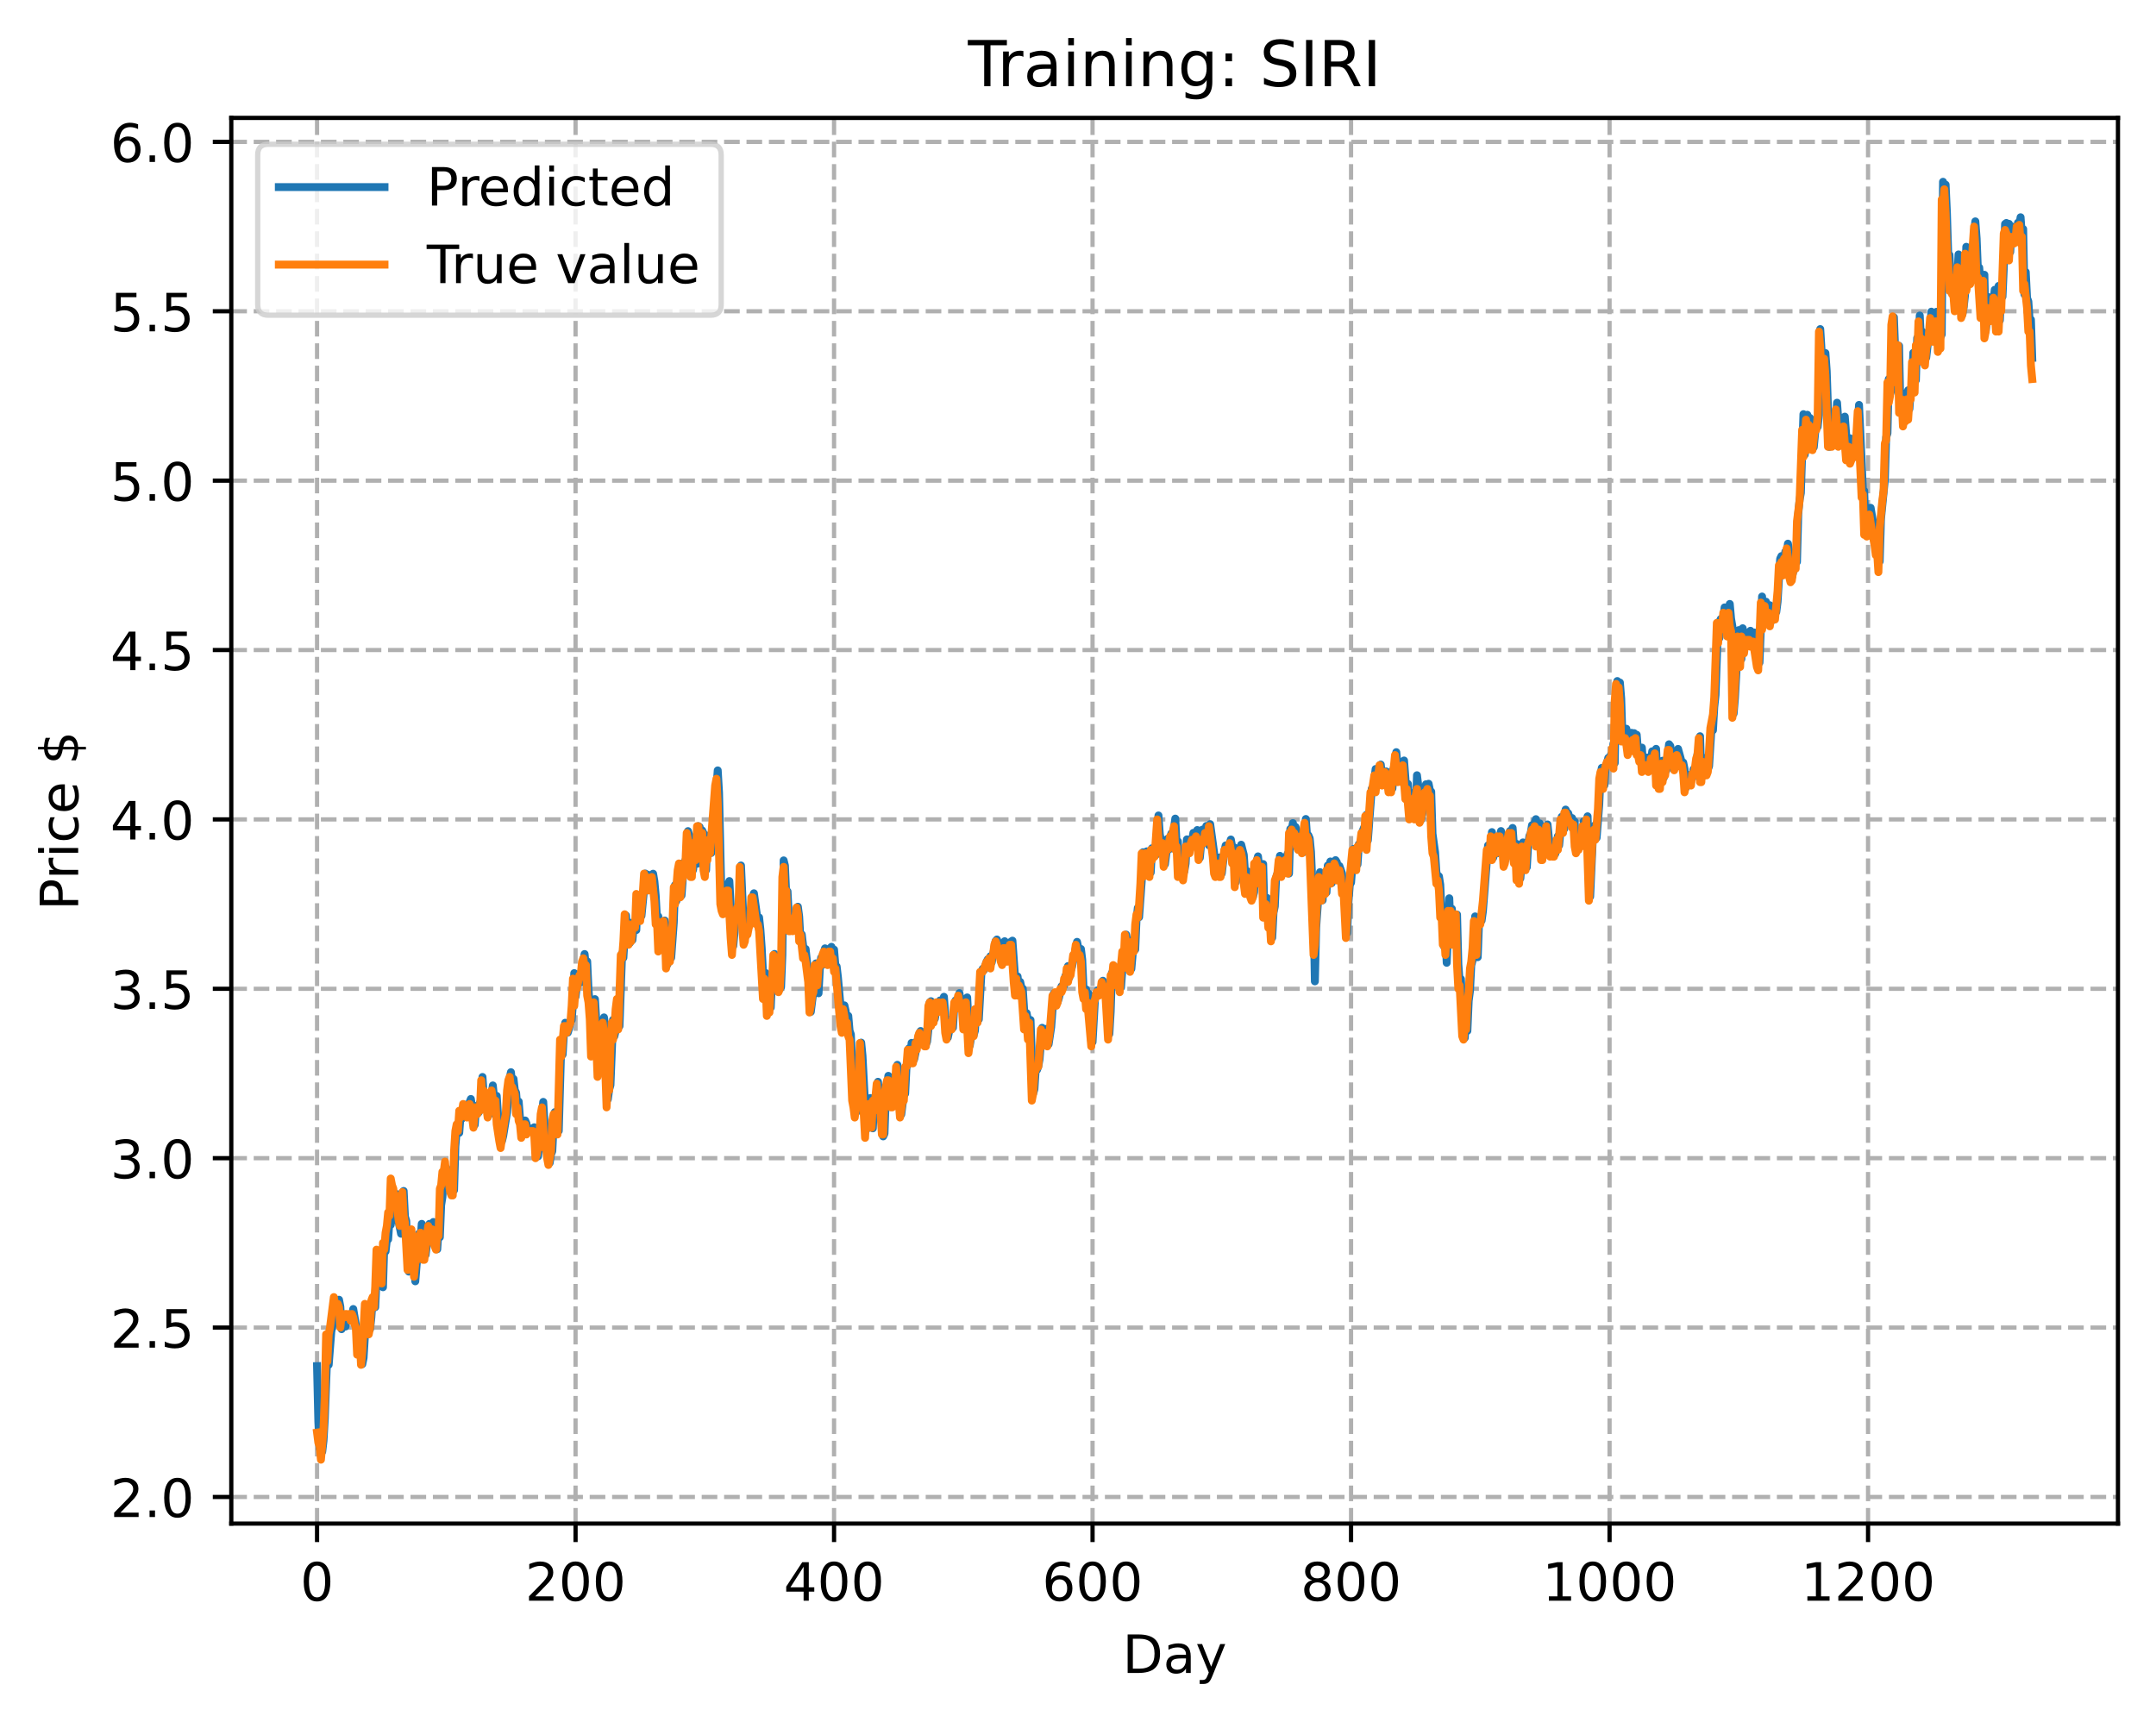 <?xml version="1.0" encoding="utf-8" standalone="no"?>
<!DOCTYPE svg PUBLIC "-//W3C//DTD SVG 1.1//EN"
  "http://www.w3.org/Graphics/SVG/1.1/DTD/svg11.dtd">
<!-- Created with matplotlib (https://matplotlib.org/) -->
<svg height="325.986pt" version="1.1" viewBox="0 0 408.101 325.986" width="408.101pt" xmlns="http://www.w3.org/2000/svg" xmlns:xlink="http://www.w3.org/1999/xlink">
 <defs>
  <style type="text/css">
*{stroke-linecap:butt;stroke-linejoin:round;}
  </style>
 </defs>
 <g id="figure_1">
  <g id="patch_1">
   <path d="M 0 325.986 
L 408.101 325.986 
L 408.101 0 
L 0 0 
z
" style="fill:#ffffff;"/>
  </g>
  <g id="axes_1">
   <g id="patch_2">
    <path d="M 43.781 288.43 
L 400.901 288.43 
L 400.901 22.318 
L 43.781 22.318 
z
" style="fill:#ffffff;"/>
   </g>
   <g id="matplotlib.axis_1">
    <g id="xtick_1">
     <g id="line2d_1">
      <path clip-path="url(#p1999e2155c)" d="M 60.014 288.43 
L 60.014 22.318 
" style="fill:none;stroke:#b0b0b0;stroke-dasharray:2.96,1.28;stroke-dashoffset:0;stroke-width:0.8;"/>
     </g>
     <g id="line2d_2">
      <defs>
       <path d="M 0 0 
L 0 3.5 
" id="m3ff18cf32b" style="stroke:#000000;stroke-width:0.8;"/>
      </defs>
      <g>
       <use style="stroke:#000000;stroke-width:0.8;" x="60.014" xlink:href="#m3ff18cf32b" y="288.43"/>
      </g>
     </g>
     <g id="text_1">
      <!-- 0 -->
      <defs>
       <path d="M 31.781 66.406 
Q 24.172 66.406 20.328 58.906 
Q 16.5 51.422 16.5 36.375 
Q 16.5 21.391 20.328 13.891 
Q 24.172 6.391 31.781 6.391 
Q 39.453 6.391 43.281 13.891 
Q 47.125 21.391 47.125 36.375 
Q 47.125 51.422 43.281 58.906 
Q 39.453 66.406 31.781 66.406 
z
M 31.781 74.219 
Q 44.047 74.219 50.516 64.516 
Q 56.984 54.828 56.984 36.375 
Q 56.984 17.969 50.516 8.266 
Q 44.047 -1.422 31.781 -1.422 
Q 19.531 -1.422 13.062 8.266 
Q 6.594 17.969 6.594 36.375 
Q 6.594 54.828 13.062 64.516 
Q 19.531 74.219 31.781 74.219 
z
" id="DejaVuSans-48"/>
      </defs>
      <g transform="translate(56.833 303.029)scale(0.1 -0.1)">
       <use xlink:href="#DejaVuSans-48"/>
      </g>
     </g>
    </g>
    <g id="xtick_2">
     <g id="line2d_3">
      <path clip-path="url(#p1999e2155c)" d="M 108.945 288.43 
L 108.945 22.318 
" style="fill:none;stroke:#b0b0b0;stroke-dasharray:2.96,1.28;stroke-dashoffset:0;stroke-width:0.8;"/>
     </g>
     <g id="line2d_4">
      <g>
       <use style="stroke:#000000;stroke-width:0.8;" x="108.945" xlink:href="#m3ff18cf32b" y="288.43"/>
      </g>
     </g>
     <g id="text_2">
      <!-- 200 -->
      <defs>
       <path d="M 19.188 8.297 
L 53.609 8.297 
L 53.609 0 
L 7.328 0 
L 7.328 8.297 
Q 12.938 14.109 22.625 23.891 
Q 32.328 33.688 34.812 36.531 
Q 39.547 41.844 41.422 45.531 
Q 43.312 49.219 43.312 52.781 
Q 43.312 58.594 39.234 62.25 
Q 35.156 65.922 28.609 65.922 
Q 23.969 65.922 18.812 64.312 
Q 13.672 62.703 7.812 59.422 
L 7.812 69.391 
Q 13.766 71.781 18.938 73 
Q 24.125 74.219 28.422 74.219 
Q 39.75 74.219 46.484 68.547 
Q 53.219 62.891 53.219 53.422 
Q 53.219 48.922 51.531 44.891 
Q 49.859 40.875 45.406 35.406 
Q 44.188 33.984 37.641 27.219 
Q 31.109 20.453 19.188 8.297 
z
" id="DejaVuSans-50"/>
      </defs>
      <g transform="translate(99.401 303.029)scale(0.1 -0.1)">
       <use xlink:href="#DejaVuSans-50"/>
       <use x="63.623" xlink:href="#DejaVuSans-48"/>
       <use x="127.246" xlink:href="#DejaVuSans-48"/>
      </g>
     </g>
    </g>
    <g id="xtick_3">
     <g id="line2d_5">
      <path clip-path="url(#p1999e2155c)" d="M 157.875 288.43 
L 157.875 22.318 
" style="fill:none;stroke:#b0b0b0;stroke-dasharray:2.96,1.28;stroke-dashoffset:0;stroke-width:0.8;"/>
     </g>
     <g id="line2d_6">
      <g>
       <use style="stroke:#000000;stroke-width:0.8;" x="157.875" xlink:href="#m3ff18cf32b" y="288.43"/>
      </g>
     </g>
     <g id="text_3">
      <!-- 400 -->
      <defs>
       <path d="M 37.797 64.312 
L 12.891 25.391 
L 37.797 25.391 
z
M 35.203 72.906 
L 47.609 72.906 
L 47.609 25.391 
L 58.016 25.391 
L 58.016 17.188 
L 47.609 17.188 
L 47.609 0 
L 37.797 0 
L 37.797 17.188 
L 4.891 17.188 
L 4.891 26.703 
z
" id="DejaVuSans-52"/>
      </defs>
      <g transform="translate(148.331 303.029)scale(0.1 -0.1)">
       <use xlink:href="#DejaVuSans-52"/>
       <use x="63.623" xlink:href="#DejaVuSans-48"/>
       <use x="127.246" xlink:href="#DejaVuSans-48"/>
      </g>
     </g>
    </g>
    <g id="xtick_4">
     <g id="line2d_7">
      <path clip-path="url(#p1999e2155c)" d="M 206.806 288.43 
L 206.806 22.318 
" style="fill:none;stroke:#b0b0b0;stroke-dasharray:2.96,1.28;stroke-dashoffset:0;stroke-width:0.8;"/>
     </g>
     <g id="line2d_8">
      <g>
       <use style="stroke:#000000;stroke-width:0.8;" x="206.806" xlink:href="#m3ff18cf32b" y="288.43"/>
      </g>
     </g>
     <g id="text_4">
      <!-- 600 -->
      <defs>
       <path d="M 33.016 40.375 
Q 26.375 40.375 22.484 35.828 
Q 18.609 31.297 18.609 23.391 
Q 18.609 15.531 22.484 10.953 
Q 26.375 6.391 33.016 6.391 
Q 39.656 6.391 43.531 10.953 
Q 47.406 15.531 47.406 23.391 
Q 47.406 31.297 43.531 35.828 
Q 39.656 40.375 33.016 40.375 
z
M 52.594 71.297 
L 52.594 62.312 
Q 48.875 64.062 45.094 64.984 
Q 41.312 65.922 37.594 65.922 
Q 27.828 65.922 22.672 59.328 
Q 17.531 52.734 16.797 39.406 
Q 19.672 43.656 24.016 45.922 
Q 28.375 48.188 33.594 48.188 
Q 44.578 48.188 50.953 41.516 
Q 57.328 34.859 57.328 23.391 
Q 57.328 12.156 50.688 5.359 
Q 44.047 -1.422 33.016 -1.422 
Q 20.359 -1.422 13.672 8.266 
Q 6.984 17.969 6.984 36.375 
Q 6.984 53.656 15.188 63.938 
Q 23.391 74.219 37.203 74.219 
Q 40.922 74.219 44.703 73.484 
Q 48.484 72.75 52.594 71.297 
z
" id="DejaVuSans-54"/>
      </defs>
      <g transform="translate(197.262 303.029)scale(0.1 -0.1)">
       <use xlink:href="#DejaVuSans-54"/>
       <use x="63.623" xlink:href="#DejaVuSans-48"/>
       <use x="127.246" xlink:href="#DejaVuSans-48"/>
      </g>
     </g>
    </g>
    <g id="xtick_5">
     <g id="line2d_9">
      <path clip-path="url(#p1999e2155c)" d="M 255.736 288.43 
L 255.736 22.318 
" style="fill:none;stroke:#b0b0b0;stroke-dasharray:2.96,1.28;stroke-dashoffset:0;stroke-width:0.8;"/>
     </g>
     <g id="line2d_10">
      <g>
       <use style="stroke:#000000;stroke-width:0.8;" x="255.736" xlink:href="#m3ff18cf32b" y="288.43"/>
      </g>
     </g>
     <g id="text_5">
      <!-- 800 -->
      <defs>
       <path d="M 31.781 34.625 
Q 24.75 34.625 20.719 30.859 
Q 16.703 27.094 16.703 20.516 
Q 16.703 13.922 20.719 10.156 
Q 24.75 6.391 31.781 6.391 
Q 38.812 6.391 42.859 10.172 
Q 46.922 13.969 46.922 20.516 
Q 46.922 27.094 42.891 30.859 
Q 38.875 34.625 31.781 34.625 
z
M 21.922 38.812 
Q 15.578 40.375 12.031 44.719 
Q 8.5 49.078 8.5 55.328 
Q 8.5 64.062 14.719 69.141 
Q 20.953 74.219 31.781 74.219 
Q 42.672 74.219 48.875 69.141 
Q 55.078 64.062 55.078 55.328 
Q 55.078 49.078 51.531 44.719 
Q 48 40.375 41.703 38.812 
Q 48.828 37.156 52.797 32.312 
Q 56.781 27.484 56.781 20.516 
Q 56.781 9.906 50.312 4.234 
Q 43.844 -1.422 31.781 -1.422 
Q 19.734 -1.422 13.25 4.234 
Q 6.781 9.906 6.781 20.516 
Q 6.781 27.484 10.781 32.312 
Q 14.797 37.156 21.922 38.812 
z
M 18.312 54.391 
Q 18.312 48.734 21.844 45.562 
Q 25.391 42.391 31.781 42.391 
Q 38.141 42.391 41.719 45.562 
Q 45.312 48.734 45.312 54.391 
Q 45.312 60.062 41.719 63.234 
Q 38.141 66.406 31.781 66.406 
Q 25.391 66.406 21.844 63.234 
Q 18.312 60.062 18.312 54.391 
z
" id="DejaVuSans-56"/>
      </defs>
      <g transform="translate(246.193 303.029)scale(0.1 -0.1)">
       <use xlink:href="#DejaVuSans-56"/>
       <use x="63.623" xlink:href="#DejaVuSans-48"/>
       <use x="127.246" xlink:href="#DejaVuSans-48"/>
      </g>
     </g>
    </g>
    <g id="xtick_6">
     <g id="line2d_11">
      <path clip-path="url(#p1999e2155c)" d="M 304.667 288.43 
L 304.667 22.318 
" style="fill:none;stroke:#b0b0b0;stroke-dasharray:2.96,1.28;stroke-dashoffset:0;stroke-width:0.8;"/>
     </g>
     <g id="line2d_12">
      <g>
       <use style="stroke:#000000;stroke-width:0.8;" x="304.667" xlink:href="#m3ff18cf32b" y="288.43"/>
      </g>
     </g>
     <g id="text_6">
      <!-- 1000 -->
      <defs>
       <path d="M 12.406 8.297 
L 28.516 8.297 
L 28.516 63.922 
L 10.984 60.406 
L 10.984 69.391 
L 28.422 72.906 
L 38.281 72.906 
L 38.281 8.297 
L 54.391 8.297 
L 54.391 0 
L 12.406 0 
z
" id="DejaVuSans-49"/>
      </defs>
      <g transform="translate(291.942 303.029)scale(0.1 -0.1)">
       <use xlink:href="#DejaVuSans-49"/>
       <use x="63.623" xlink:href="#DejaVuSans-48"/>
       <use x="127.246" xlink:href="#DejaVuSans-48"/>
       <use x="190.869" xlink:href="#DejaVuSans-48"/>
      </g>
     </g>
    </g>
    <g id="xtick_7">
     <g id="line2d_13">
      <path clip-path="url(#p1999e2155c)" d="M 353.598 288.43 
L 353.598 22.318 
" style="fill:none;stroke:#b0b0b0;stroke-dasharray:2.96,1.28;stroke-dashoffset:0;stroke-width:0.8;"/>
     </g>
     <g id="line2d_14">
      <g>
       <use style="stroke:#000000;stroke-width:0.8;" x="353.598" xlink:href="#m3ff18cf32b" y="288.43"/>
      </g>
     </g>
     <g id="text_7">
      <!-- 1200 -->
      <g transform="translate(340.873 303.029)scale(0.1 -0.1)">
       <use xlink:href="#DejaVuSans-49"/>
       <use x="63.623" xlink:href="#DejaVuSans-50"/>
       <use x="127.246" xlink:href="#DejaVuSans-48"/>
       <use x="190.869" xlink:href="#DejaVuSans-48"/>
      </g>
     </g>
    </g>
    <g id="text_8">
     <!-- Day -->
     <defs>
      <path d="M 19.672 64.797 
L 19.672 8.109 
L 31.594 8.109 
Q 46.688 8.109 53.688 14.938 
Q 60.688 21.781 60.688 36.531 
Q 60.688 51.172 53.688 57.984 
Q 46.688 64.797 31.594 64.797 
z
M 9.812 72.906 
L 30.078 72.906 
Q 51.266 72.906 61.172 64.094 
Q 71.094 55.281 71.094 36.531 
Q 71.094 17.672 61.125 8.828 
Q 51.172 0 30.078 0 
L 9.812 0 
z
" id="DejaVuSans-68"/>
      <path d="M 34.281 27.484 
Q 23.391 27.484 19.188 25 
Q 14.984 22.516 14.984 16.5 
Q 14.984 11.719 18.141 8.906 
Q 21.297 6.109 26.703 6.109 
Q 34.188 6.109 38.703 11.406 
Q 43.219 16.703 43.219 25.484 
L 43.219 27.484 
z
M 52.203 31.203 
L 52.203 0 
L 43.219 0 
L 43.219 8.297 
Q 40.141 3.328 35.547 0.953 
Q 30.953 -1.422 24.312 -1.422 
Q 15.922 -1.422 10.953 3.297 
Q 6 8.016 6 15.922 
Q 6 25.141 12.172 29.828 
Q 18.359 34.516 30.609 34.516 
L 43.219 34.516 
L 43.219 35.406 
Q 43.219 41.609 39.141 45 
Q 35.062 48.391 27.688 48.391 
Q 23 48.391 18.547 47.266 
Q 14.109 46.141 10.016 43.891 
L 10.016 52.203 
Q 14.938 54.109 19.578 55.047 
Q 24.219 56 28.609 56 
Q 40.484 56 46.344 49.844 
Q 52.203 43.703 52.203 31.203 
z
" id="DejaVuSans-97"/>
      <path d="M 32.172 -5.078 
Q 28.375 -14.844 24.75 -17.812 
Q 21.141 -20.797 15.094 -20.797 
L 7.906 -20.797 
L 7.906 -13.281 
L 13.188 -13.281 
Q 16.891 -13.281 18.938 -11.516 
Q 21 -9.766 23.484 -3.219 
L 25.094 0.875 
L 2.984 54.688 
L 12.5 54.688 
L 29.594 11.922 
L 46.688 54.688 
L 56.203 54.688 
z
" id="DejaVuSans-121"/>
     </defs>
     <g transform="translate(212.468 316.707)scale(0.1 -0.1)">
      <use xlink:href="#DejaVuSans-68"/>
      <use x="77.002" xlink:href="#DejaVuSans-97"/>
      <use x="138.281" xlink:href="#DejaVuSans-121"/>
     </g>
    </g>
   </g>
   <g id="matplotlib.axis_2">
    <g id="ytick_1">
     <g id="line2d_15">
      <path clip-path="url(#p1999e2155c)" d="M 43.781 283.389 
L 400.901 283.389 
" style="fill:none;stroke:#b0b0b0;stroke-dasharray:2.96,1.28;stroke-dashoffset:0;stroke-width:0.8;"/>
     </g>
     <g id="line2d_16">
      <defs>
       <path d="M 0 0 
L -3.5 0 
" id="m80ef40958f" style="stroke:#000000;stroke-width:0.8;"/>
      </defs>
      <g>
       <use style="stroke:#000000;stroke-width:0.8;" x="43.781" xlink:href="#m80ef40958f" y="283.389"/>
      </g>
     </g>
     <g id="text_9">
      <!-- 2.0 -->
      <defs>
       <path d="M 10.688 12.406 
L 21 12.406 
L 21 0 
L 10.688 0 
z
" id="DejaVuSans-46"/>
      </defs>
      <g transform="translate(20.878 287.188)scale(0.1 -0.1)">
       <use xlink:href="#DejaVuSans-50"/>
       <use x="63.623" xlink:href="#DejaVuSans-46"/>
       <use x="95.41" xlink:href="#DejaVuSans-48"/>
      </g>
     </g>
    </g>
    <g id="ytick_2">
     <g id="line2d_17">
      <path clip-path="url(#p1999e2155c)" d="M 43.781 251.322 
L 400.901 251.322 
" style="fill:none;stroke:#b0b0b0;stroke-dasharray:2.96,1.28;stroke-dashoffset:0;stroke-width:0.8;"/>
     </g>
     <g id="line2d_18">
      <g>
       <use style="stroke:#000000;stroke-width:0.8;" x="43.781" xlink:href="#m80ef40958f" y="251.322"/>
      </g>
     </g>
     <g id="text_10">
      <!-- 2.5 -->
      <defs>
       <path d="M 10.797 72.906 
L 49.516 72.906 
L 49.516 64.594 
L 19.828 64.594 
L 19.828 46.734 
Q 21.969 47.469 24.109 47.828 
Q 26.266 48.188 28.422 48.188 
Q 40.625 48.188 47.75 41.5 
Q 54.891 34.812 54.891 23.391 
Q 54.891 11.625 47.562 5.094 
Q 40.234 -1.422 26.906 -1.422 
Q 22.312 -1.422 17.547 -0.641 
Q 12.797 0.141 7.719 1.703 
L 7.719 11.625 
Q 12.109 9.234 16.797 8.062 
Q 21.484 6.891 26.703 6.891 
Q 35.156 6.891 40.078 11.328 
Q 45.016 15.766 45.016 23.391 
Q 45.016 31 40.078 35.438 
Q 35.156 39.891 26.703 39.891 
Q 22.75 39.891 18.812 39.016 
Q 14.891 38.141 10.797 36.281 
z
" id="DejaVuSans-53"/>
      </defs>
      <g transform="translate(20.878 255.122)scale(0.1 -0.1)">
       <use xlink:href="#DejaVuSans-50"/>
       <use x="63.623" xlink:href="#DejaVuSans-46"/>
       <use x="95.41" xlink:href="#DejaVuSans-53"/>
      </g>
     </g>
    </g>
    <g id="ytick_3">
     <g id="line2d_19">
      <path clip-path="url(#p1999e2155c)" d="M 43.781 219.256 
L 400.901 219.256 
" style="fill:none;stroke:#b0b0b0;stroke-dasharray:2.96,1.28;stroke-dashoffset:0;stroke-width:0.8;"/>
     </g>
     <g id="line2d_20">
      <g>
       <use style="stroke:#000000;stroke-width:0.8;" x="43.781" xlink:href="#m80ef40958f" y="219.256"/>
      </g>
     </g>
     <g id="text_11">
      <!-- 3.0 -->
      <defs>
       <path d="M 40.578 39.312 
Q 47.656 37.797 51.625 33 
Q 55.609 28.219 55.609 21.188 
Q 55.609 10.406 48.188 4.484 
Q 40.766 -1.422 27.094 -1.422 
Q 22.516 -1.422 17.656 -0.516 
Q 12.797 0.391 7.625 2.203 
L 7.625 11.719 
Q 11.719 9.328 16.594 8.109 
Q 21.484 6.891 26.812 6.891 
Q 36.078 6.891 40.938 10.547 
Q 45.797 14.203 45.797 21.188 
Q 45.797 27.641 41.281 31.266 
Q 36.766 34.906 28.719 34.906 
L 20.219 34.906 
L 20.219 43.016 
L 29.109 43.016 
Q 36.375 43.016 40.234 45.922 
Q 44.094 48.828 44.094 54.297 
Q 44.094 59.906 40.109 62.906 
Q 36.141 65.922 28.719 65.922 
Q 24.656 65.922 20.016 65.031 
Q 15.375 64.156 9.812 62.312 
L 9.812 71.094 
Q 15.438 72.656 20.344 73.438 
Q 25.25 74.219 29.594 74.219 
Q 40.828 74.219 47.359 69.109 
Q 53.906 64.016 53.906 55.328 
Q 53.906 49.266 50.438 45.094 
Q 46.969 40.922 40.578 39.312 
z
" id="DejaVuSans-51"/>
      </defs>
      <g transform="translate(20.878 223.055)scale(0.1 -0.1)">
       <use xlink:href="#DejaVuSans-51"/>
       <use x="63.623" xlink:href="#DejaVuSans-46"/>
       <use x="95.41" xlink:href="#DejaVuSans-48"/>
      </g>
     </g>
    </g>
    <g id="ytick_4">
     <g id="line2d_21">
      <path clip-path="url(#p1999e2155c)" d="M 43.781 187.19 
L 400.901 187.19 
" style="fill:none;stroke:#b0b0b0;stroke-dasharray:2.96,1.28;stroke-dashoffset:0;stroke-width:0.8;"/>
     </g>
     <g id="line2d_22">
      <g>
       <use style="stroke:#000000;stroke-width:0.8;" x="43.781" xlink:href="#m80ef40958f" y="187.19"/>
      </g>
     </g>
     <g id="text_12">
      <!-- 3.5 -->
      <g transform="translate(20.878 190.989)scale(0.1 -0.1)">
       <use xlink:href="#DejaVuSans-51"/>
       <use x="63.623" xlink:href="#DejaVuSans-46"/>
       <use x="95.41" xlink:href="#DejaVuSans-53"/>
      </g>
     </g>
    </g>
    <g id="ytick_5">
     <g id="line2d_23">
      <path clip-path="url(#p1999e2155c)" d="M 43.781 155.124 
L 400.901 155.124 
" style="fill:none;stroke:#b0b0b0;stroke-dasharray:2.96,1.28;stroke-dashoffset:0;stroke-width:0.8;"/>
     </g>
     <g id="line2d_24">
      <g>
       <use style="stroke:#000000;stroke-width:0.8;" x="43.781" xlink:href="#m80ef40958f" y="155.124"/>
      </g>
     </g>
     <g id="text_13">
      <!-- 4.0 -->
      <g transform="translate(20.878 158.923)scale(0.1 -0.1)">
       <use xlink:href="#DejaVuSans-52"/>
       <use x="63.623" xlink:href="#DejaVuSans-46"/>
       <use x="95.41" xlink:href="#DejaVuSans-48"/>
      </g>
     </g>
    </g>
    <g id="ytick_6">
     <g id="line2d_25">
      <path clip-path="url(#p1999e2155c)" d="M 43.781 123.058 
L 400.901 123.058 
" style="fill:none;stroke:#b0b0b0;stroke-dasharray:2.96,1.28;stroke-dashoffset:0;stroke-width:0.8;"/>
     </g>
     <g id="line2d_26">
      <g>
       <use style="stroke:#000000;stroke-width:0.8;" x="43.781" xlink:href="#m80ef40958f" y="123.058"/>
      </g>
     </g>
     <g id="text_14">
      <!-- 4.5 -->
      <g transform="translate(20.878 126.857)scale(0.1 -0.1)">
       <use xlink:href="#DejaVuSans-52"/>
       <use x="63.623" xlink:href="#DejaVuSans-46"/>
       <use x="95.41" xlink:href="#DejaVuSans-53"/>
      </g>
     </g>
    </g>
    <g id="ytick_7">
     <g id="line2d_27">
      <path clip-path="url(#p1999e2155c)" d="M 43.781 90.991 
L 400.901 90.991 
" style="fill:none;stroke:#b0b0b0;stroke-dasharray:2.96,1.28;stroke-dashoffset:0;stroke-width:0.8;"/>
     </g>
     <g id="line2d_28">
      <g>
       <use style="stroke:#000000;stroke-width:0.8;" x="43.781" xlink:href="#m80ef40958f" y="90.991"/>
      </g>
     </g>
     <g id="text_15">
      <!-- 5.0 -->
      <g transform="translate(20.878 94.791)scale(0.1 -0.1)">
       <use xlink:href="#DejaVuSans-53"/>
       <use x="63.623" xlink:href="#DejaVuSans-46"/>
       <use x="95.41" xlink:href="#DejaVuSans-48"/>
      </g>
     </g>
    </g>
    <g id="ytick_8">
     <g id="line2d_29">
      <path clip-path="url(#p1999e2155c)" d="M 43.781 58.925 
L 400.901 58.925 
" style="fill:none;stroke:#b0b0b0;stroke-dasharray:2.96,1.28;stroke-dashoffset:0;stroke-width:0.8;"/>
     </g>
     <g id="line2d_30">
      <g>
       <use style="stroke:#000000;stroke-width:0.8;" x="43.781" xlink:href="#m80ef40958f" y="58.925"/>
      </g>
     </g>
     <g id="text_16">
      <!-- 5.5 -->
      <g transform="translate(20.878 62.724)scale(0.1 -0.1)">
       <use xlink:href="#DejaVuSans-53"/>
       <use x="63.623" xlink:href="#DejaVuSans-46"/>
       <use x="95.41" xlink:href="#DejaVuSans-53"/>
      </g>
     </g>
    </g>
    <g id="ytick_9">
     <g id="line2d_31">
      <path clip-path="url(#p1999e2155c)" d="M 43.781 26.859 
L 400.901 26.859 
" style="fill:none;stroke:#b0b0b0;stroke-dasharray:2.96,1.28;stroke-dashoffset:0;stroke-width:0.8;"/>
     </g>
     <g id="line2d_32">
      <g>
       <use style="stroke:#000000;stroke-width:0.8;" x="43.781" xlink:href="#m80ef40958f" y="26.859"/>
      </g>
     </g>
     <g id="text_17">
      <!-- 6.0 -->
      <g transform="translate(20.878 30.658)scale(0.1 -0.1)">
       <use xlink:href="#DejaVuSans-54"/>
       <use x="63.623" xlink:href="#DejaVuSans-46"/>
       <use x="95.41" xlink:href="#DejaVuSans-48"/>
      </g>
     </g>
    </g>
    <g id="text_18">
     <!-- Price $ -->
     <defs>
      <path d="M 19.672 64.797 
L 19.672 37.406 
L 32.078 37.406 
Q 38.969 37.406 42.719 40.969 
Q 46.484 44.531 46.484 51.125 
Q 46.484 57.672 42.719 61.234 
Q 38.969 64.797 32.078 64.797 
z
M 9.812 72.906 
L 32.078 72.906 
Q 44.344 72.906 50.609 67.359 
Q 56.891 61.812 56.891 51.125 
Q 56.891 40.328 50.609 34.812 
Q 44.344 29.297 32.078 29.297 
L 19.672 29.297 
L 19.672 0 
L 9.812 0 
z
" id="DejaVuSans-80"/>
      <path d="M 41.109 46.297 
Q 39.594 47.172 37.812 47.578 
Q 36.031 48 33.891 48 
Q 26.266 48 22.188 43.047 
Q 18.109 38.094 18.109 28.812 
L 18.109 0 
L 9.078 0 
L 9.078 54.688 
L 18.109 54.688 
L 18.109 46.188 
Q 20.953 51.172 25.484 53.578 
Q 30.031 56 36.531 56 
Q 37.453 56 38.578 55.875 
Q 39.703 55.766 41.062 55.516 
z
" id="DejaVuSans-114"/>
      <path d="M 9.422 54.688 
L 18.406 54.688 
L 18.406 0 
L 9.422 0 
z
M 9.422 75.984 
L 18.406 75.984 
L 18.406 64.594 
L 9.422 64.594 
z
" id="DejaVuSans-105"/>
      <path d="M 48.781 52.594 
L 48.781 44.188 
Q 44.969 46.297 41.141 47.344 
Q 37.312 48.391 33.406 48.391 
Q 24.656 48.391 19.812 42.844 
Q 14.984 37.312 14.984 27.297 
Q 14.984 17.281 19.812 11.734 
Q 24.656 6.203 33.406 6.203 
Q 37.312 6.203 41.141 7.25 
Q 44.969 8.297 48.781 10.406 
L 48.781 2.094 
Q 45.016 0.344 40.984 -0.531 
Q 36.969 -1.422 32.422 -1.422 
Q 20.062 -1.422 12.781 6.344 
Q 5.516 14.109 5.516 27.297 
Q 5.516 40.672 12.859 48.328 
Q 20.219 56 33.016 56 
Q 37.156 56 41.109 55.141 
Q 45.062 54.297 48.781 52.594 
z
" id="DejaVuSans-99"/>
      <path d="M 56.203 29.594 
L 56.203 25.203 
L 14.891 25.203 
Q 15.484 15.922 20.484 11.062 
Q 25.484 6.203 34.422 6.203 
Q 39.594 6.203 44.453 7.469 
Q 49.312 8.734 54.109 11.281 
L 54.109 2.781 
Q 49.266 0.734 44.188 -0.344 
Q 39.109 -1.422 33.891 -1.422 
Q 20.797 -1.422 13.156 6.188 
Q 5.516 13.812 5.516 26.812 
Q 5.516 40.234 12.766 48.109 
Q 20.016 56 32.328 56 
Q 43.359 56 49.781 48.891 
Q 56.203 41.797 56.203 29.594 
z
M 47.219 32.234 
Q 47.125 39.594 43.094 43.984 
Q 39.062 48.391 32.422 48.391 
Q 24.906 48.391 20.391 44.141 
Q 15.875 39.891 15.188 32.172 
z
" id="DejaVuSans-101"/>
      <path id="DejaVuSans-32"/>
      <path d="M 33.797 -14.703 
L 28.906 -14.703 
L 28.859 0 
Q 23.734 0.094 18.609 1.188 
Q 13.484 2.297 8.297 4.5 
L 8.297 13.281 
Q 13.281 10.156 18.375 8.562 
Q 23.484 6.984 28.906 6.938 
L 28.906 29.203 
Q 18.109 30.953 13.203 35.156 
Q 8.297 39.359 8.297 46.688 
Q 8.297 54.641 13.625 59.219 
Q 18.953 63.812 28.906 64.5 
L 28.906 75.984 
L 33.797 75.984 
L 33.797 64.656 
Q 38.328 64.453 42.578 63.688 
Q 46.828 62.938 50.875 61.625 
L 50.875 53.078 
Q 46.828 55.125 42.547 56.25 
Q 38.281 57.375 33.797 57.562 
L 33.797 36.719 
Q 44.875 35.016 50.094 30.609 
Q 55.328 26.219 55.328 18.609 
Q 55.328 10.359 49.781 5.594 
Q 44.234 0.828 33.797 0.094 
z
M 28.906 37.594 
L 28.906 57.625 
Q 23.25 56.984 20.266 54.391 
Q 17.281 51.812 17.281 47.516 
Q 17.281 43.312 20.031 40.969 
Q 22.797 38.625 28.906 37.594 
z
M 33.797 28.219 
L 33.797 7.078 
Q 39.984 7.906 43.141 10.594 
Q 46.297 13.281 46.297 17.672 
Q 46.297 21.969 43.281 24.5 
Q 40.281 27.047 33.797 28.219 
z
" id="DejaVuSans-36"/>
     </defs>
     <g transform="translate(14.798 172.342)rotate(-90)scale(0.1 -0.1)">
      <use xlink:href="#DejaVuSans-80"/>
      <use x="58.553" xlink:href="#DejaVuSans-114"/>
      <use x="99.666" xlink:href="#DejaVuSans-105"/>
      <use x="127.449" xlink:href="#DejaVuSans-99"/>
      <use x="182.43" xlink:href="#DejaVuSans-101"/>
      <use x="243.953" xlink:href="#DejaVuSans-32"/>
      <use x="275.74" xlink:href="#DejaVuSans-36"/>
     </g>
    </g>
   </g>
   <g id="line2d_33">
    <path clip-path="url(#p1999e2155c)" d="M 60.014 258.62 
L 60.259 269.118 
L 60.503 274.185 
L 60.748 274.011 
L 60.993 274.811 
L 61.237 272.725 
L 61.482 268.474 
L 61.971 255.583 
L 62.216 258.364 
L 62.705 252.115 
L 63.194 249.506 
L 63.439 246.117 
L 63.684 247.447 
L 63.928 247.381 
L 64.173 246.052 
L 64.418 247.365 
L 64.662 251.625 
L 64.907 249.618 
L 65.396 251.128 
L 65.641 248.946 
L 65.886 248.909 
L 66.13 249.956 
L 66.375 248.839 
L 66.62 249.337 
L 66.864 247.808 
L 67.354 250.779 
L 67.598 252.138 
L 67.843 255.629 
L 68.088 252.969 
L 68.332 253.37 
L 68.577 258.245 
L 68.821 257.052 
L 69.311 248.889 
L 69.555 249.182 
L 69.8 251.288 
L 70.045 251.632 
L 70.289 249.424 
L 70.534 245.901 
L 70.779 246.284 
L 71.023 247.463 
L 71.513 236.956 
L 71.757 238.376 
L 72.247 242.595 
L 72.491 243.686 
L 72.736 235.732 
L 72.981 236.908 
L 73.225 234.68 
L 73.47 234.633 
L 73.715 231.032 
L 73.959 231.882 
L 74.204 225.109 
L 74.449 226.065 
L 74.693 227.775 
L 74.938 231.015 
L 75.182 226.076 
L 75.427 231.145 
L 75.916 233.556 
L 76.406 225.463 
L 76.65 230.327 
L 76.895 231.121 
L 77.14 237.503 
L 77.384 240.725 
L 77.629 234.946 
L 77.874 234.925 
L 78.118 234.466 
L 78.608 242.564 
L 79.097 236.601 
L 79.342 233.498 
L 79.586 234.914 
L 79.831 231.69 
L 80.076 233.704 
L 80.32 237.165 
L 80.565 237.553 
L 81.299 231.689 
L 81.543 235.002 
L 82.033 231.337 
L 82.277 234.552 
L 82.522 234.732 
L 82.767 236.486 
L 83.011 232.876 
L 83.256 234.221 
L 83.501 228.135 
L 83.745 226.607 
L 83.99 221.944 
L 84.235 222.046 
L 84.479 221.106 
L 84.724 224.025 
L 84.969 222.538 
L 85.703 225.396 
L 85.947 225.301 
L 86.192 217.016 
L 86.437 214.109 
L 86.681 212.689 
L 86.926 214.457 
L 87.17 211.227 
L 87.415 211.796 
L 87.904 209.135 
L 88.394 209.77 
L 88.638 210.634 
L 88.883 208.678 
L 89.128 208.046 
L 89.862 212.934 
L 90.106 209.499 
L 90.351 209.324 
L 90.596 210.619 
L 90.84 208.775 
L 91.085 209.771 
L 91.33 203.88 
L 91.574 207.679 
L 91.819 207.035 
L 92.308 210.237 
L 92.553 211.055 
L 93.287 205.484 
L 93.531 207.941 
L 93.776 208.992 
L 94.021 207.463 
L 94.51 214.749 
L 94.755 215.222 
L 94.999 216.057 
L 95.244 215.069 
L 95.978 210.576 
L 96.467 204.136 
L 96.712 202.975 
L 96.957 205.289 
L 97.201 204.239 
L 97.446 206.386 
L 97.691 206.853 
L 97.935 209.983 
L 98.18 208.528 
L 98.424 211.649 
L 98.914 214.365 
L 99.158 212.568 
L 99.403 212.118 
L 99.648 212.69 
L 99.892 214.211 
L 100.137 213.726 
L 100.382 213.631 
L 100.626 213.874 
L 100.871 213.752 
L 101.116 213.404 
L 101.36 214.64 
L 101.605 218.885 
L 101.85 218.905 
L 102.828 208.599 
L 103.318 216.852 
L 103.562 215.652 
L 103.807 218.79 
L 104.052 220.139 
L 104.296 218.521 
L 104.541 217.927 
L 104.785 212.872 
L 105.03 210.537 
L 105.275 211.138 
L 105.519 210.741 
L 105.764 214.097 
L 106.253 197.064 
L 106.498 199.634 
L 106.743 195.629 
L 106.987 193.62 
L 107.232 194.184 
L 107.477 195.477 
L 107.721 194.687 
L 107.966 193.332 
L 108.211 193.096 
L 108.455 189.89 
L 108.7 184.218 
L 108.945 188.678 
L 109.189 186.76 
L 109.434 186.327 
L 109.923 184.163 
L 110.168 185.938 
L 110.412 182.224 
L 110.657 180.61 
L 110.902 183.085 
L 111.146 181.995 
L 111.391 187.353 
L 111.88 193.361 
L 112.125 198.932 
L 112.614 189.144 
L 113.104 197.269 
L 113.348 202.702 
L 113.593 199.795 
L 113.838 200.564 
L 114.327 192.603 
L 114.572 194.552 
L 115.061 208.092 
L 115.306 206.258 
L 115.55 205.414 
L 116.04 193.069 
L 116.284 196.181 
L 116.529 195.134 
L 116.773 191.347 
L 117.018 189.774 
L 117.263 194.252 
L 117.752 180.45 
L 117.997 181.313 
L 118.486 173.299 
L 118.731 176.154 
L 118.975 176.314 
L 119.22 178.508 
L 119.465 174.699 
L 119.709 177.951 
L 119.954 175.297 
L 120.443 176.07 
L 120.688 169.544 
L 120.933 171.132 
L 121.177 171.011 
L 121.422 173.378 
L 121.911 168.38 
L 122.156 165.371 
L 122.4 168.379 
L 122.645 165.591 
L 122.89 168.126 
L 123.624 165.404 
L 123.868 166.834 
L 124.113 169.527 
L 124.358 173.996 
L 124.602 173.47 
L 124.847 179.085 
L 125.092 175.277 
L 125.336 175.676 
L 125.581 175.423 
L 125.826 174.266 
L 126.07 175.352 
L 126.315 182.602 
L 126.56 181.03 
L 126.804 177.936 
L 127.049 181.298 
L 127.538 174.649 
L 127.783 167.555 
L 128.028 170.568 
L 128.517 164.102 
L 128.761 163.496 
L 129.006 169.514 
L 129.251 166.279 
L 129.74 162.847 
L 129.985 163.214 
L 130.229 157.337 
L 130.474 158.223 
L 130.719 163.687 
L 130.963 165.139 
L 131.208 164.611 
L 131.453 158.463 
L 131.697 160.412 
L 131.942 163.527 
L 132.187 156.398 
L 132.431 156.549 
L 132.676 159.711 
L 132.921 157.222 
L 133.165 157.757 
L 133.41 163.123 
L 133.655 164.709 
L 133.899 158.202 
L 134.144 161.101 
L 134.388 159.578 
L 134.633 161.471 
L 135.856 145.843 
L 136.101 150.048 
L 136.59 171.558 
L 136.835 171.388 
L 137.324 171.475 
L 137.814 167.389 
L 138.058 166.792 
L 138.548 175.848 
L 138.792 179.096 
L 139.037 176.553 
L 139.282 172.762 
L 139.526 173.322 
L 139.771 171.645 
L 140.016 172.249 
L 140.26 163.849 
L 140.749 174.821 
L 140.994 177.594 
L 141.239 176.887 
L 141.728 173.088 
L 141.973 174.18 
L 142.217 174.137 
L 142.462 169.802 
L 142.707 169.107 
L 143.441 174.462 
L 143.685 173.672 
L 143.93 175.965 
L 144.175 179.436 
L 144.664 188.851 
L 144.909 184.186 
L 145.153 184.94 
L 145.398 190.827 
L 145.643 188.935 
L 145.887 190.744 
L 146.132 185.778 
L 146.376 183.988 
L 146.621 180.593 
L 146.866 181.337 
L 147.11 185.086 
L 147.355 186.638 
L 147.6 187.248 
L 147.844 186.846 
L 148.089 180.804 
L 148.334 162.881 
L 148.578 163.863 
L 148.823 169.493 
L 149.068 168.752 
L 149.312 173.545 
L 149.557 175.463 
L 149.802 175.514 
L 150.046 174.762 
L 150.291 175.579 
L 150.536 173.531 
L 150.78 173.085 
L 151.025 171.652 
L 151.27 173.514 
L 151.514 177.912 
L 151.759 176.906 
L 152.248 180.96 
L 152.493 179.653 
L 153.227 186.488 
L 153.471 191.562 
L 153.961 187.662 
L 154.205 186.82 
L 154.45 182.38 
L 154.695 182.839 
L 154.939 188.037 
L 155.184 183.257 
L 155.429 181.296 
L 155.673 182.688 
L 155.918 180.522 
L 156.163 179.531 
L 156.407 180.978 
L 156.897 181.641 
L 157.141 179.513 
L 157.386 179.242 
L 157.631 182.355 
L 157.875 179.768 
L 158.12 182.728 
L 158.364 182.947 
L 158.609 185.02 
L 159.098 190.445 
L 159.343 193.375 
L 159.588 193.967 
L 159.832 190.324 
L 160.077 191.394 
L 160.322 193.8 
L 160.566 192.312 
L 160.811 195.141 
L 161.056 195.824 
L 161.545 207.91 
L 161.79 208.105 
L 162.034 210.606 
L 162.768 203.974 
L 163.013 197.377 
L 163.258 199.887 
L 163.992 213.858 
L 164.236 209.432 
L 164.481 212.249 
L 164.725 207.873 
L 165.215 213.601 
L 165.459 208.615 
L 165.704 209.48 
L 166.193 204.792 
L 166.438 207.72 
L 166.683 206.46 
L 167.172 215.126 
L 167.417 214.614 
L 167.661 207.887 
L 168.151 203.669 
L 168.395 204.35 
L 168.885 208.882 
L 169.129 208.449 
L 169.374 208.807 
L 169.619 206.086 
L 169.863 201.583 
L 170.108 204.703 
L 170.352 210.058 
L 170.597 210.97 
L 171.086 207.161 
L 171.331 207.044 
L 171.576 202.124 
L 171.82 201.439 
L 172.065 198.464 
L 172.31 200.02 
L 172.554 197.43 
L 172.799 200.893 
L 173.044 200.526 
L 173.288 199.313 
L 173.533 197.124 
L 173.778 197.841 
L 174.022 195.645 
L 174.267 195.182 
L 174.512 196.471 
L 175.001 197.133 
L 175.246 197.768 
L 175.49 197.174 
L 175.735 194.838 
L 175.98 189.791 
L 176.224 189.537 
L 176.469 193.676 
L 176.713 191.85 
L 176.958 192.857 
L 177.447 189.8 
L 177.692 191.309 
L 177.937 189.395 
L 178.181 190.962 
L 178.671 188.702 
L 179.16 195.744 
L 179.405 196.431 
L 179.894 194.095 
L 180.139 192.921 
L 180.383 194.541 
L 180.628 190.511 
L 180.873 189.389 
L 181.117 190.702 
L 181.362 189.619 
L 181.607 188.001 
L 181.851 189.651 
L 182.34 190.733 
L 182.585 194.256 
L 183.074 188.822 
L 183.564 197.935 
L 184.053 194.904 
L 184.298 195.956 
L 184.542 195.106 
L 184.787 191.084 
L 185.276 192.975 
L 185.766 184.131 
L 186.01 183.416 
L 186.255 183.638 
L 186.744 182.078 
L 186.989 181.592 
L 187.234 181.718 
L 187.478 181.022 
L 187.723 182.184 
L 188.457 178.139 
L 188.701 177.859 
L 188.946 178.481 
L 189.191 180.3 
L 189.435 179.963 
L 189.68 181.531 
L 189.925 182.195 
L 190.169 178.183 
L 190.414 178.86 
L 190.903 181.78 
L 191.393 178.25 
L 191.637 178.077 
L 192.127 184.888 
L 192.371 187.079 
L 192.616 184.849 
L 192.861 187.184 
L 193.105 185.88 
L 193.35 187.006 
L 193.595 187.146 
L 194.084 194.831 
L 194.328 191.793 
L 194.573 193.161 
L 194.818 196.454 
L 195.062 193.091 
L 195.552 207.035 
L 195.796 206.222 
L 196.041 202.5 
L 196.286 202.544 
L 196.53 201.873 
L 196.775 200.514 
L 197.264 194.574 
L 197.509 196.971 
L 197.754 194.793 
L 197.998 194.782 
L 198.243 196.813 
L 198.488 197.683 
L 198.977 194.418 
L 199.466 188.088 
L 199.711 188.694 
L 199.956 187.986 
L 200.2 189.667 
L 200.445 188.905 
L 200.934 186.71 
L 201.179 187.002 
L 201.423 186.552 
L 201.668 184.733 
L 201.913 185.591 
L 202.157 182.89 
L 202.402 185.056 
L 202.647 183.792 
L 202.891 183.118 
L 203.87 178.303 
L 204.359 180.595 
L 204.604 179.648 
L 204.849 181.681 
L 205.093 187.227 
L 205.338 188.756 
L 205.583 187.303 
L 205.827 189.96 
L 206.072 188.106 
L 206.561 196.975 
L 206.806 197.254 
L 207.295 188.516 
L 207.54 188.671 
L 207.784 187.473 
L 208.029 188.019 
L 208.518 187.284 
L 208.763 185.665 
L 209.008 186.479 
L 209.252 186.798 
L 209.497 188.393 
L 209.986 195.748 
L 210.231 191.543 
L 210.476 184.168 
L 210.72 185.425 
L 210.965 182.968 
L 211.21 183.293 
L 211.454 185.748 
L 211.699 185.093 
L 211.943 184.767 
L 212.188 186.946 
L 212.677 180.346 
L 212.922 181.863 
L 213.167 176.933 
L 213.411 178.329 
L 213.656 182.29 
L 213.901 181.161 
L 214.145 183.421 
L 214.635 177.932 
L 214.879 179.752 
L 215.124 174.151 
L 215.369 171.875 
L 215.613 173.635 
L 216.103 166.896 
L 216.347 161.336 
L 216.592 164.713 
L 216.837 161.985 
L 217.081 161.167 
L 217.326 162.695 
L 217.571 163.118 
L 217.815 165.176 
L 218.06 160.581 
L 218.304 162.273 
L 218.549 161.101 
L 218.794 161.839 
L 219.283 154.378 
L 219.528 157.878 
L 220.017 161.012 
L 220.262 159.044 
L 220.506 163.609 
L 220.751 161.7 
L 220.996 158.807 
L 221.24 160.839 
L 221.485 158.542 
L 221.73 157.781 
L 221.974 157.907 
L 222.219 156.856 
L 222.464 154.969 
L 222.708 159.712 
L 222.953 159.266 
L 223.198 164.341 
L 223.442 163.308 
L 223.687 163.789 
L 223.931 162.079 
L 224.176 164.953 
L 224.421 163.481 
L 224.665 158.9 
L 224.91 160.106 
L 225.155 160.415 
L 225.399 160.478 
L 225.889 157.664 
L 226.133 159.661 
L 226.378 159.162 
L 226.623 157.133 
L 226.867 158.212 
L 227.112 162.396 
L 227.601 157.053 
L 227.846 158.704 
L 228.091 159.181 
L 228.335 156.365 
L 228.58 157.714 
L 228.825 160.018 
L 229.069 156.018 
L 229.559 159.556 
L 229.803 161.353 
L 230.048 164.556 
L 230.292 165.388 
L 230.782 162.33 
L 231.026 165.765 
L 231.271 165.34 
L 231.76 161.118 
L 232.005 160.047 
L 232.25 161.357 
L 232.984 158.926 
L 233.228 160.294 
L 233.473 162.997 
L 233.718 160.471 
L 233.962 166.945 
L 234.207 163.319 
L 234.452 162.126 
L 234.696 163.023 
L 234.941 159.912 
L 235.43 161.835 
L 235.919 168.845 
L 236.164 164.963 
L 236.653 167.377 
L 236.898 169.61 
L 237.143 169.856 
L 237.387 168.894 
L 237.632 163.393 
L 237.877 163.045 
L 238.121 162.12 
L 238.611 166.682 
L 238.855 166.461 
L 239.1 163.57 
L 239.345 173.063 
L 239.834 169.984 
L 240.079 171.877 
L 240.323 175.548 
L 240.568 173.398 
L 240.813 177.507 
L 241.057 172.774 
L 241.302 171.588 
L 241.547 166.182 
L 241.791 165.356 
L 242.036 165.019 
L 242.28 162.02 
L 242.77 165.485 
L 243.014 164.149 
L 243.259 164.285 
L 243.504 162.144 
L 243.748 161.6 
L 243.993 165.368 
L 244.238 156.93 
L 244.482 157.191 
L 244.727 155.818 
L 244.972 156.845 
L 245.216 156.538 
L 245.461 157.247 
L 245.95 160.754 
L 246.195 158.701 
L 246.44 157.96 
L 246.684 161.373 
L 247.174 155.045 
L 247.418 158.547 
L 247.663 158.138 
L 247.907 158.725 
L 248.152 161.29 
L 248.641 172.477 
L 248.886 185.779 
L 249.131 175.625 
L 249.865 165.106 
L 250.109 167.075 
L 250.354 170.423 
L 250.599 165.729 
L 250.843 166.887 
L 251.088 168.938 
L 251.333 163.848 
L 251.577 164.217 
L 251.822 163.082 
L 252.067 167.189 
L 252.311 166.142 
L 252.801 162.836 
L 253.045 163.227 
L 253.29 166.371 
L 253.535 163.948 
L 254.024 165.342 
L 254.268 168.844 
L 254.513 167.041 
L 255.002 176.633 
L 255.247 170.691 
L 255.492 167.518 
L 255.736 167.081 
L 256.226 160.708 
L 256.47 161.313 
L 256.715 161.004 
L 256.96 163.644 
L 257.204 159.824 
L 257.449 160.342 
L 257.694 159.279 
L 257.938 157.316 
L 258.183 156.688 
L 258.428 158.364 
L 258.672 154.231 
L 258.917 159.082 
L 259.651 149.305 
L 259.895 149.723 
L 260.385 145.578 
L 260.629 148.843 
L 260.874 146.353 
L 261.119 145.937 
L 261.363 144.735 
L 261.608 147.33 
L 261.853 147.887 
L 262.097 147.994 
L 262.342 146.028 
L 262.587 146.143 
L 263.076 149.323 
L 263.321 148.715 
L 263.565 149.266 
L 263.81 145.373 
L 264.055 144.821 
L 264.299 142.393 
L 264.789 147.575 
L 265.033 146.498 
L 265.278 146.075 
L 265.523 147.436 
L 265.767 143.97 
L 266.256 150.458 
L 266.501 148.399 
L 266.99 154.438 
L 267.235 152.83 
L 267.48 150.13 
L 267.724 154.579 
L 267.969 154.784 
L 268.214 146.761 
L 268.458 148.726 
L 268.703 153.041 
L 268.948 155.236 
L 269.192 154.308 
L 269.437 152.707 
L 269.682 149.686 
L 269.926 148.463 
L 270.171 150.137 
L 270.416 148.374 
L 270.66 149.624 
L 270.905 149.858 
L 271.15 157.82 
L 271.639 161.329 
L 271.883 165.053 
L 272.128 166.157 
L 272.373 165.887 
L 272.617 167.475 
L 272.862 172.806 
L 273.107 172.743 
L 273.351 179.211 
L 273.596 176.146 
L 273.841 182.265 
L 274.33 170.055 
L 274.575 176.406 
L 274.819 172.041 
L 275.064 177.657 
L 275.309 176.97 
L 275.553 173.195 
L 275.798 173.146 
L 276.043 182.553 
L 276.287 185.874 
L 276.532 185.335 
L 277.021 196.454 
L 277.266 196.471 
L 277.511 192.163 
L 277.755 195.152 
L 278 189.444 
L 278.244 187.596 
L 278.489 182.733 
L 278.734 181.836 
L 278.978 180.007 
L 279.223 173.483 
L 279.468 179.598 
L 279.712 181.2 
L 279.957 174.537 
L 280.202 173.866 
L 280.446 174.281 
L 280.691 172.536 
L 281.67 160.043 
L 281.914 161.04 
L 282.159 162.536 
L 282.404 157.525 
L 282.648 162.357 
L 282.893 159.993 
L 283.138 159.803 
L 283.382 161.552 
L 283.627 158.469 
L 283.871 158.518 
L 284.116 157.324 
L 284.361 160.004 
L 284.605 159.633 
L 284.85 163.005 
L 285.095 162.319 
L 285.339 159.537 
L 285.829 157.307 
L 286.073 157.605 
L 286.318 156.739 
L 286.807 163.366 
L 287.052 159.742 
L 287.297 165.437 
L 287.541 163.868 
L 287.786 166.276 
L 288.275 159.478 
L 288.52 161.296 
L 288.765 160.354 
L 289.009 164.177 
L 289.254 159.971 
L 289.499 158.216 
L 289.743 157.778 
L 289.988 156.215 
L 290.232 156.491 
L 290.722 155.076 
L 290.966 158 
L 291.211 157.717 
L 291.456 155.877 
L 291.7 157.447 
L 291.945 161.808 
L 292.19 161.143 
L 292.434 159.183 
L 292.679 158.648 
L 292.924 156.08 
L 293.168 158.555 
L 293.658 160.933 
L 293.902 159.668 
L 294.147 161.214 
L 294.392 161.633 
L 294.636 160.626 
L 294.881 158.305 
L 295.126 160.019 
L 295.615 154.623 
L 296.104 156.9 
L 296.349 153.263 
L 296.593 153.841 
L 296.838 153.951 
L 297.083 154.73 
L 297.327 154.928 
L 297.572 154.864 
L 297.817 155.913 
L 298.061 155.517 
L 298.306 159.528 
L 298.551 160.528 
L 298.795 159.797 
L 299.04 159.508 
L 299.285 158.843 
L 299.529 159.066 
L 299.774 155.472 
L 300.019 156.107 
L 300.263 157.552 
L 300.508 154.535 
L 300.997 169.732 
L 301.486 158.906 
L 301.976 156.161 
L 302.22 158.603 
L 302.71 152.377 
L 302.954 146.729 
L 303.199 145.364 
L 303.444 147.868 
L 303.688 148.669 
L 303.933 145.028 
L 304.178 144.449 
L 304.422 143.475 
L 304.667 143.522 
L 304.912 142.89 
L 305.156 143.635 
L 305.401 140.793 
L 305.646 144.448 
L 305.89 130.54 
L 306.135 128.927 
L 306.38 131.789 
L 306.624 129.214 
L 306.869 132.227 
L 307.114 139.996 
L 307.358 138.97 
L 307.603 139.03 
L 307.847 137.957 
L 308.337 141.921 
L 308.826 138.732 
L 309.071 140.736 
L 309.315 138.795 
L 309.56 141.248 
L 309.805 139.096 
L 310.049 142.259 
L 310.294 142.421 
L 310.539 143.657 
L 310.783 141.531 
L 311.028 145.213 
L 311.517 143.687 
L 311.762 143.411 
L 312.007 143.459 
L 312.251 144.978 
L 312.496 144.15 
L 312.741 142.225 
L 312.985 144.154 
L 313.474 141.762 
L 313.719 147.421 
L 313.964 145.611 
L 314.208 148.472 
L 314.453 148.062 
L 314.698 144.014 
L 314.942 147.205 
L 315.187 144.72 
L 315.432 145.79 
L 315.921 140.899 
L 316.166 141.214 
L 316.41 143.965 
L 316.655 143.818 
L 316.9 143.476 
L 317.144 144.697 
L 317.634 141.774 
L 318.368 144.465 
L 318.612 144.344 
L 318.857 145.566 
L 319.102 149.134 
L 319.346 147.99 
L 319.591 148.349 
L 319.835 146.712 
L 320.08 147.291 
L 320.325 147.346 
L 320.569 145.619 
L 320.814 146.015 
L 321.059 144.823 
L 321.303 142.79 
L 321.548 142.712 
L 321.793 139.374 
L 322.037 146.967 
L 322.282 146.973 
L 322.527 143.482 
L 322.771 143.741 
L 323.016 145.918 
L 323.261 145.675 
L 323.505 145.044 
L 323.995 137.246 
L 324.239 138.248 
L 324.484 133.862 
L 324.729 131.568 
L 325.218 117.814 
L 325.462 120.775 
L 325.707 117.197 
L 325.952 117.834 
L 326.196 117.216 
L 326.441 114.99 
L 326.686 115.717 
L 326.93 115.001 
L 327.175 119.247 
L 327.42 114.333 
L 327.664 117.118 
L 327.909 118.554 
L 328.154 135.074 
L 328.398 132.176 
L 329.132 119.285 
L 329.377 119.372 
L 329.622 124.753 
L 329.866 118.934 
L 330.111 121.172 
L 330.356 122.243 
L 330.6 120.237 
L 331.334 119.413 
L 331.579 120.391 
L 331.823 120.499 
L 332.068 119.737 
L 332.313 121.179 
L 332.802 125.104 
L 333.047 125.429 
L 333.536 112.928 
L 333.781 118.16 
L 334.025 116.474 
L 334.27 113.906 
L 334.515 116.867 
L 334.759 117.504 
L 335.004 114.574 
L 335.249 117.652 
L 335.493 115.785 
L 335.738 117.007 
L 335.983 116.05 
L 336.227 115.854 
L 336.472 113.904 
L 336.961 105.783 
L 337.206 105.273 
L 337.45 106.076 
L 337.695 107.283 
L 337.94 104.429 
L 338.184 105.113 
L 338.429 102.92 
L 338.674 104.337 
L 338.918 107.902 
L 339.163 109.316 
L 339.652 107.386 
L 339.897 105.573 
L 340.142 106.36 
L 340.386 97.286 
L 340.631 94.683 
L 340.876 93.323 
L 341.365 78.407 
L 341.61 86.083 
L 342.099 78.52 
L 342.344 84.188 
L 342.588 79.114 
L 342.833 82.804 
L 343.322 84.656 
L 343.811 79.508 
L 344.056 80.809 
L 344.301 78.559 
L 344.545 62.296 
L 345.035 70.314 
L 345.279 69.212 
L 345.524 66.832 
L 345.769 70.243 
L 346.258 84.592 
L 346.503 81.552 
L 346.992 84.141 
L 347.237 81.707 
L 347.481 80.8 
L 347.726 76.239 
L 348.215 83.114 
L 348.46 81.767 
L 348.949 80.827 
L 349.194 78.87 
L 349.683 85.299 
L 349.928 83.386 
L 350.172 82.967 
L 350.417 85.461 
L 350.662 85.698 
L 350.906 86.53 
L 351.151 85.719 
L 351.396 85.353 
L 351.885 76.652 
L 352.619 92.754 
L 352.864 92.913 
L 353.108 100.235 
L 353.353 98.377 
L 353.598 99.392 
L 353.842 96.158 
L 354.087 96.129 
L 354.576 99.128 
L 354.821 101.132 
L 355.066 101.124 
L 355.31 103.471 
L 355.555 102.833 
L 355.799 106.286 
L 356.044 98.225 
L 356.778 90.769 
L 357.023 82.788 
L 357.267 82.035 
L 357.512 71.766 
L 357.757 74.649 
L 358.001 73.893 
L 358.246 62.048 
L 358.491 60.056 
L 358.98 73.109 
L 359.225 70.178 
L 359.469 65.477 
L 359.714 77.695 
L 359.959 77.208 
L 360.203 74.463 
L 360.448 78.582 
L 360.693 78.696 
L 360.937 78.278 
L 361.182 73.882 
L 361.426 77.409 
L 361.671 73.935 
L 361.916 73.499 
L 362.16 66.787 
L 362.65 71.977 
L 362.894 64.003 
L 363.139 67.32 
L 363.384 59.732 
L 363.628 64.895 
L 363.873 62.789 
L 364.118 67.352 
L 364.362 65.593 
L 364.607 67.713 
L 365.096 63.41 
L 365.341 62.117 
L 365.586 59 
L 365.83 60.594 
L 366.075 64.219 
L 366.564 59.024 
L 366.809 61.1 
L 367.054 64.768 
L 367.298 63.779 
L 367.543 63.318 
L 367.787 34.414 
L 368.032 39.88 
L 368.277 34.957 
L 368.521 40.265 
L 368.766 48.02 
L 369.011 48.261 
L 369.255 53.527 
L 369.5 51.583 
L 369.745 54.24 
L 369.989 54.93 
L 370.234 57.78 
L 370.723 48.162 
L 370.968 51.887 
L 371.213 52.183 
L 371.457 59.497 
L 371.702 58.132 
L 371.947 55.859 
L 372.191 46.722 
L 372.436 53.66 
L 372.681 51.985 
L 372.925 51.621 
L 373.17 51.951 
L 373.414 49.992 
L 373.659 44.081 
L 373.904 41.908 
L 374.148 45.167 
L 374.393 51.303 
L 374.638 50.653 
L 374.882 53.479 
L 375.127 59.164 
L 375.616 52.016 
L 375.861 62.677 
L 376.106 60.444 
L 376.35 56.228 
L 376.595 58.114 
L 376.84 58.578 
L 377.084 56.633 
L 377.329 57.084 
L 377.574 54.858 
L 377.818 56.638 
L 378.063 60.402 
L 378.308 54.13 
L 378.552 60.628 
L 378.797 54.72 
L 379.042 56.158 
L 379.286 50.781 
L 379.531 42.397 
L 379.775 42.21 
L 380.02 43.192 
L 380.265 42.371 
L 380.509 47.703 
L 380.754 42.854 
L 380.999 43.91 
L 381.243 43.207 
L 381.488 44.519 
L 381.733 44.492 
L 381.977 42.163 
L 382.222 42.647 
L 382.467 41.129 
L 382.711 44.677 
L 382.956 43.357 
L 383.201 55.729 
L 383.445 51.491 
L 383.69 56.421 
L 383.935 57.052 
L 384.179 60.722 
L 384.424 60.504 
L 384.669 67.739 
L 384.669 67.739 
" style="fill:none;stroke:#1f77b4;stroke-linecap:square;stroke-width:1.5;"/>
   </g>
   <g id="line2d_34">
    <path clip-path="url(#p1999e2155c)" d="M 60.014 271.204 
L 60.259 273.128 
L 60.503 273.769 
L 60.748 276.334 
L 61.237 270.562 
L 61.482 264.149 
L 61.727 252.605 
L 61.971 257.736 
L 62.216 252.605 
L 62.461 251.322 
L 63.194 245.551 
L 63.439 247.475 
L 63.684 247.475 
L 63.928 246.833 
L 64.173 247.475 
L 64.418 251.322 
L 64.662 248.757 
L 64.907 248.757 
L 65.152 249.398 
L 65.396 248.757 
L 65.641 248.757 
L 65.886 249.398 
L 66.13 248.757 
L 66.375 250.04 
L 66.62 248.757 
L 66.864 249.398 
L 67.109 250.681 
L 67.354 251.322 
L 67.598 256.453 
L 67.843 252.605 
L 68.088 253.246 
L 68.332 258.377 
L 68.577 255.812 
L 69.066 246.833 
L 69.8 252.605 
L 70.045 251.322 
L 70.289 246.192 
L 70.534 245.551 
L 70.779 247.475 
L 71.023 243.627 
L 71.268 236.572 
L 71.513 238.496 
L 71.757 239.137 
L 72.002 240.42 
L 72.247 242.985 
L 72.491 235.289 
L 72.736 236.572 
L 72.981 233.365 
L 73.225 232.083 
L 73.47 229.517 
L 73.715 230.159 
L 73.959 223.104 
L 74.204 224.387 
L 74.449 225.028 
L 74.693 227.593 
L 74.938 226.311 
L 75.427 230.8 
L 75.672 232.083 
L 75.916 231.441 
L 76.161 225.669 
L 76.406 230.159 
L 76.65 231.441 
L 77.14 240.42 
L 77.384 235.289 
L 77.629 233.365 
L 77.874 232.724 
L 78.363 241.703 
L 78.608 239.137 
L 78.852 238.496 
L 79.097 234.007 
L 79.342 236.572 
L 79.586 233.365 
L 79.831 234.648 
L 80.076 238.496 
L 80.32 238.496 
L 80.809 234.007 
L 81.054 232.083 
L 81.299 234.648 
L 81.543 234.007 
L 81.788 232.724 
L 82.033 235.289 
L 82.522 236.572 
L 82.767 233.365 
L 83.011 234.007 
L 83.256 225.028 
L 83.501 224.387 
L 83.745 221.822 
L 83.99 221.822 
L 84.235 219.898 
L 84.479 223.104 
L 84.724 222.463 
L 85.213 225.669 
L 85.458 226.311 
L 85.703 226.311 
L 85.947 217.974 
L 86.192 214.126 
L 86.437 212.843 
L 86.681 214.126 
L 86.926 210.278 
L 87.17 211.56 
L 87.415 210.919 
L 87.66 208.995 
L 88.149 210.278 
L 88.394 211.56 
L 88.638 209.636 
L 88.883 208.995 
L 89.128 209.636 
L 89.617 213.484 
L 89.862 209.636 
L 90.106 209.636 
L 90.351 210.919 
L 90.596 209.636 
L 90.84 210.278 
L 91.085 204.506 
L 91.33 208.354 
L 91.574 206.43 
L 91.819 208.995 
L 92.064 209.636 
L 92.308 211.56 
L 92.553 210.278 
L 92.797 207.071 
L 93.042 206.43 
L 93.531 209.636 
L 93.776 208.354 
L 94.021 212.843 
L 94.51 216.05 
L 94.755 217.332 
L 95.489 212.202 
L 95.733 210.919 
L 95.978 206.43 
L 96.223 204.506 
L 96.467 203.864 
L 96.712 205.788 
L 96.957 205.788 
L 97.446 207.071 
L 97.691 210.919 
L 97.935 209.636 
L 98.18 212.202 
L 98.424 212.843 
L 98.669 215.408 
L 99.158 212.843 
L 99.403 212.843 
L 99.648 214.767 
L 99.892 214.126 
L 100.871 214.126 
L 101.116 214.767 
L 101.36 219.256 
L 101.605 218.615 
L 102.094 215.408 
L 102.339 210.919 
L 102.584 209.636 
L 103.073 217.332 
L 103.318 216.691 
L 103.562 219.256 
L 103.807 220.539 
L 104.296 217.974 
L 104.541 212.202 
L 104.785 210.919 
L 105.03 211.56 
L 105.275 211.56 
L 105.519 214.767 
L 106.009 196.81 
L 106.253 200.016 
L 106.743 194.245 
L 106.987 194.245 
L 107.232 195.527 
L 107.966 193.603 
L 108.211 190.397 
L 108.455 185.266 
L 108.7 190.397 
L 108.945 187.19 
L 109.189 187.19 
L 109.679 184.625 
L 109.923 184.625 
L 110.168 182.059 
L 110.412 181.418 
L 110.657 183.342 
L 110.902 182.701 
L 111.146 188.473 
L 111.391 189.755 
L 111.636 192.962 
L 111.88 200.016 
L 112.37 189.755 
L 112.859 197.451 
L 113.104 203.864 
L 113.348 200.658 
L 113.593 201.94 
L 114.082 193.603 
L 114.327 195.527 
L 114.816 209.636 
L 115.061 205.147 
L 115.306 206.43 
L 115.55 198.093 
L 115.795 193.603 
L 116.04 196.81 
L 116.284 194.886 
L 116.529 191.038 
L 116.773 189.114 
L 117.018 194.886 
L 117.507 180.777 
L 117.752 181.418 
L 117.997 178.211 
L 118.241 173.081 
L 118.486 176.929 
L 118.731 176.287 
L 118.975 178.853 
L 119.22 175.005 
L 119.465 178.211 
L 119.709 175.646 
L 120.199 175.646 
L 120.443 169.233 
L 120.688 171.157 
L 120.933 171.157 
L 121.177 174.364 
L 121.667 169.233 
L 121.911 165.385 
L 122.156 168.592 
L 122.4 166.026 
L 122.645 168.592 
L 122.89 167.95 
L 123.134 166.668 
L 123.379 166.026 
L 123.868 170.516 
L 124.113 175.005 
L 124.358 174.364 
L 124.602 180.135 
L 124.847 176.287 
L 125.092 176.929 
L 125.336 176.287 
L 125.581 174.364 
L 125.826 176.287 
L 126.07 183.342 
L 126.315 182.059 
L 126.56 178.853 
L 126.804 182.059 
L 127.294 175.005 
L 127.538 167.95 
L 127.783 171.157 
L 128.272 164.744 
L 128.517 163.461 
L 128.761 169.874 
L 129.006 167.309 
L 129.251 166.026 
L 129.495 164.102 
L 129.74 163.461 
L 129.985 157.689 
L 130.229 158.972 
L 130.474 164.102 
L 130.719 166.026 
L 130.963 166.026 
L 131.208 159.613 
L 131.453 160.254 
L 131.697 162.82 
L 131.942 156.406 
L 132.187 156.406 
L 132.431 160.254 
L 132.676 158.33 
L 132.921 157.689 
L 133.165 164.744 
L 133.41 166.026 
L 133.655 161.537 
L 133.899 162.82 
L 134.144 158.972 
L 134.388 161.537 
L 135.367 148.711 
L 135.612 147.428 
L 135.856 151.917 
L 136.346 171.157 
L 136.59 172.44 
L 136.835 173.081 
L 137.08 172.44 
L 137.324 169.874 
L 137.569 168.592 
L 137.814 168.592 
L 138.303 177.57 
L 138.548 180.777 
L 139.037 173.722 
L 139.282 173.081 
L 139.526 171.798 
L 139.771 172.44 
L 140.016 164.102 
L 140.505 175.646 
L 140.749 178.853 
L 140.994 178.211 
L 141.239 175.646 
L 141.483 176.929 
L 141.728 175.646 
L 141.973 175.005 
L 142.217 169.874 
L 142.462 169.874 
L 143.196 175.005 
L 143.441 175.005 
L 143.685 176.287 
L 144.419 189.114 
L 144.664 185.266 
L 144.909 185.907 
L 145.153 192.321 
L 145.398 189.114 
L 145.643 191.679 
L 145.887 185.907 
L 146.132 185.907 
L 146.376 180.777 
L 146.621 181.418 
L 146.866 185.907 
L 147.11 186.549 
L 147.355 187.831 
L 147.6 187.19 
L 147.844 182.701 
L 148.089 166.026 
L 148.334 164.102 
L 148.578 169.874 
L 148.823 168.592 
L 149.068 174.364 
L 149.312 176.287 
L 149.557 176.287 
L 149.802 175.005 
L 150.046 176.287 
L 150.291 173.722 
L 150.536 173.722 
L 150.78 171.798 
L 151.025 173.081 
L 151.27 178.211 
L 151.514 176.929 
L 152.004 181.418 
L 152.248 180.777 
L 152.493 182.059 
L 152.982 185.907 
L 153.227 191.679 
L 153.471 190.397 
L 153.716 188.473 
L 153.961 187.831 
L 154.205 182.701 
L 154.45 183.342 
L 154.695 186.549 
L 154.939 183.342 
L 155.184 182.059 
L 155.429 182.701 
L 155.673 180.777 
L 155.918 180.135 
L 156.163 181.418 
L 156.652 182.701 
L 156.897 180.135 
L 157.141 180.135 
L 157.386 182.701 
L 157.631 181.418 
L 157.875 183.983 
L 158.12 183.342 
L 158.854 191.679 
L 159.098 194.245 
L 159.343 195.527 
L 159.588 191.038 
L 159.832 192.321 
L 160.077 194.245 
L 160.322 193.603 
L 160.566 196.169 
L 160.811 196.81 
L 161.3 208.354 
L 161.545 209.636 
L 161.79 211.56 
L 162.034 209.636 
L 162.524 203.864 
L 162.768 197.451 
L 163.258 206.43 
L 163.747 215.408 
L 163.992 210.278 
L 164.236 212.843 
L 164.481 208.995 
L 164.97 213.484 
L 165.215 208.354 
L 165.459 210.278 
L 165.949 205.147 
L 166.193 208.354 
L 166.438 207.071 
L 166.927 214.767 
L 167.172 214.767 
L 167.417 207.071 
L 167.906 204.506 
L 168.151 204.506 
L 168.64 209.636 
L 168.885 209.636 
L 169.129 208.995 
L 169.374 206.43 
L 169.619 201.94 
L 170.352 211.56 
L 170.842 208.354 
L 171.086 208.354 
L 171.331 201.94 
L 171.576 201.94 
L 171.82 198.734 
L 172.065 200.658 
L 172.31 198.734 
L 172.554 201.299 
L 172.799 201.299 
L 173.044 200.016 
L 173.288 197.451 
L 173.533 198.734 
L 173.778 196.169 
L 174.022 195.527 
L 174.267 196.81 
L 174.512 196.81 
L 175.001 198.093 
L 175.246 198.093 
L 175.49 195.527 
L 175.735 190.397 
L 175.98 189.755 
L 176.224 194.245 
L 176.469 192.321 
L 176.713 193.603 
L 177.203 189.755 
L 177.447 191.679 
L 177.692 189.755 
L 177.937 191.038 
L 178.181 191.038 
L 178.426 189.755 
L 178.671 191.679 
L 178.915 195.527 
L 179.16 196.81 
L 179.405 194.886 
L 179.649 194.886 
L 179.894 193.603 
L 180.139 194.886 
L 180.628 189.755 
L 180.873 191.038 
L 181.362 188.473 
L 181.607 189.755 
L 182.096 191.038 
L 182.34 194.886 
L 182.585 193.603 
L 182.83 189.755 
L 183.319 199.375 
L 183.808 195.527 
L 184.053 196.169 
L 184.298 196.169 
L 184.542 191.038 
L 185.032 193.603 
L 185.521 183.983 
L 186.01 183.983 
L 186.744 182.059 
L 186.989 182.059 
L 187.234 181.418 
L 187.478 183.342 
L 187.723 181.418 
L 187.968 180.777 
L 188.212 178.853 
L 188.457 178.211 
L 188.701 178.853 
L 188.946 180.777 
L 189.191 180.777 
L 189.435 182.059 
L 189.68 182.701 
L 189.925 179.494 
L 190.169 179.494 
L 190.659 182.059 
L 190.903 180.777 
L 191.148 178.853 
L 191.393 178.853 
L 191.882 185.907 
L 192.127 188.473 
L 192.371 185.266 
L 192.616 188.473 
L 192.861 186.549 
L 193.35 187.831 
L 193.839 194.886 
L 194.084 192.321 
L 194.328 193.603 
L 194.573 196.81 
L 194.818 193.603 
L 195.307 208.354 
L 195.552 207.071 
L 195.796 203.223 
L 196.286 201.94 
L 196.53 201.94 
L 197.02 194.886 
L 197.264 198.093 
L 197.509 195.527 
L 197.754 195.527 
L 198.243 198.093 
L 198.488 196.81 
L 198.732 194.886 
L 199.222 188.473 
L 199.466 188.473 
L 199.711 187.831 
L 199.956 190.397 
L 200.2 189.755 
L 200.445 187.831 
L 200.689 187.19 
L 200.934 187.831 
L 201.179 187.19 
L 201.423 185.266 
L 201.668 185.907 
L 201.913 183.342 
L 202.157 185.907 
L 202.402 184.625 
L 202.647 184.625 
L 203.136 180.777 
L 203.381 180.777 
L 203.625 178.853 
L 204.115 181.418 
L 204.359 180.777 
L 204.604 182.059 
L 204.849 187.831 
L 205.093 189.114 
L 205.338 187.831 
L 205.583 191.038 
L 205.827 189.755 
L 206.561 198.093 
L 207.05 189.755 
L 207.295 189.114 
L 207.54 187.831 
L 207.784 188.473 
L 208.029 188.473 
L 208.274 187.831 
L 208.518 185.907 
L 209.008 187.19 
L 209.252 188.473 
L 209.742 196.81 
L 209.986 192.962 
L 210.231 184.625 
L 210.476 185.266 
L 210.72 182.701 
L 211.21 186.549 
L 211.699 185.266 
L 211.943 187.831 
L 212.188 182.701 
L 212.433 180.135 
L 212.677 182.701 
L 212.922 176.929 
L 213.167 178.211 
L 213.411 183.342 
L 213.656 181.418 
L 213.901 183.983 
L 214.145 180.135 
L 214.39 178.211 
L 214.635 180.135 
L 214.879 175.005 
L 215.124 173.081 
L 215.369 173.722 
L 215.613 171.157 
L 215.858 167.309 
L 216.103 161.537 
L 216.347 166.026 
L 216.592 162.178 
L 216.837 161.537 
L 217.081 163.461 
L 217.326 164.102 
L 217.571 166.026 
L 217.815 160.896 
L 218.06 162.82 
L 218.304 161.537 
L 218.549 162.178 
L 219.038 155.124 
L 219.283 158.972 
L 219.528 159.613 
L 219.772 161.537 
L 220.017 159.613 
L 220.262 164.102 
L 220.751 160.254 
L 220.996 160.896 
L 221.485 158.33 
L 221.73 158.33 
L 221.974 157.689 
L 222.219 156.406 
L 222.464 160.896 
L 222.708 160.254 
L 222.953 166.026 
L 223.198 164.102 
L 223.442 164.744 
L 223.687 163.461 
L 223.931 166.668 
L 224.176 164.744 
L 224.421 160.254 
L 224.91 161.537 
L 225.155 161.537 
L 225.399 159.613 
L 225.644 158.972 
L 225.889 160.254 
L 226.133 159.613 
L 226.378 158.33 
L 226.623 158.972 
L 226.867 162.82 
L 227.357 158.972 
L 227.601 158.972 
L 227.846 159.613 
L 228.091 157.689 
L 228.58 158.972 
L 228.825 156.406 
L 229.559 162.178 
L 229.803 165.385 
L 230.048 166.026 
L 230.537 163.461 
L 230.782 166.026 
L 231.026 166.026 
L 231.76 160.896 
L 232.005 161.537 
L 232.25 161.537 
L 232.494 160.896 
L 232.739 159.613 
L 232.984 160.896 
L 233.228 163.461 
L 233.473 161.537 
L 233.718 167.95 
L 233.962 164.102 
L 234.207 162.82 
L 234.452 163.461 
L 234.696 160.896 
L 234.941 161.537 
L 235.186 162.82 
L 235.43 167.309 
L 235.675 169.233 
L 235.919 166.026 
L 236.409 167.309 
L 236.653 169.874 
L 236.898 170.516 
L 237.143 169.874 
L 237.387 163.461 
L 237.632 163.461 
L 237.877 162.82 
L 238.121 164.102 
L 238.366 167.309 
L 238.611 167.309 
L 238.855 164.102 
L 239.1 173.722 
L 239.589 171.157 
L 239.834 172.44 
L 240.079 175.646 
L 240.323 173.722 
L 240.568 178.211 
L 240.813 173.722 
L 241.057 172.44 
L 241.302 166.668 
L 241.791 165.385 
L 242.036 162.82 
L 242.28 164.102 
L 242.525 166.026 
L 242.77 164.744 
L 243.014 164.744 
L 243.259 162.82 
L 243.504 162.82 
L 243.748 165.385 
L 243.993 157.689 
L 244.238 158.33 
L 244.482 157.048 
L 244.727 157.689 
L 244.972 157.689 
L 245.216 158.33 
L 245.461 160.254 
L 245.706 160.896 
L 245.95 158.972 
L 246.195 158.33 
L 246.44 161.537 
L 246.684 157.689 
L 246.929 155.765 
L 247.174 158.972 
L 247.418 158.33 
L 247.663 158.972 
L 247.907 161.537 
L 248.641 180.777 
L 248.886 178.853 
L 249.375 168.592 
L 249.62 166.026 
L 249.865 167.309 
L 250.109 170.516 
L 250.354 166.668 
L 250.843 169.233 
L 251.088 164.744 
L 251.333 165.385 
L 251.577 164.102 
L 251.822 167.309 
L 252.556 163.461 
L 252.801 164.102 
L 253.045 166.668 
L 253.29 164.744 
L 253.535 164.744 
L 253.779 166.026 
L 254.024 169.233 
L 254.268 167.95 
L 254.758 177.57 
L 255.247 168.592 
L 255.981 160.896 
L 256.226 162.178 
L 256.47 162.178 
L 256.715 164.744 
L 256.96 160.254 
L 257.204 160.896 
L 257.449 159.613 
L 257.694 157.689 
L 257.938 157.689 
L 258.183 158.972 
L 258.428 154.482 
L 258.672 160.896 
L 259.406 149.993 
L 259.651 149.993 
L 260.14 146.787 
L 260.385 149.993 
L 260.629 147.428 
L 260.874 146.787 
L 261.119 144.863 
L 261.363 147.428 
L 261.608 148.711 
L 261.853 148.069 
L 262.097 146.145 
L 262.342 147.428 
L 262.587 148.069 
L 262.831 149.993 
L 263.076 148.711 
L 263.321 149.993 
L 263.565 146.145 
L 263.81 145.504 
L 264.055 142.939 
L 264.544 148.069 
L 265.033 146.787 
L 265.278 148.069 
L 265.523 144.863 
L 266.012 151.276 
L 266.256 149.352 
L 266.746 155.124 
L 266.99 154.482 
L 267.235 151.276 
L 267.48 154.482 
L 267.724 155.124 
L 267.969 150.634 
L 268.214 149.352 
L 268.458 153.841 
L 268.703 155.765 
L 268.948 155.124 
L 269.192 153.841 
L 269.437 150.634 
L 269.682 149.993 
L 269.926 150.634 
L 270.171 149.352 
L 270.416 150.634 
L 270.66 150.634 
L 270.905 158.33 
L 271.15 161.537 
L 271.394 162.178 
L 271.883 167.309 
L 272.128 166.668 
L 272.373 168.592 
L 272.617 173.722 
L 272.862 173.081 
L 273.107 178.853 
L 273.351 176.929 
L 273.596 180.777 
L 274.085 172.44 
L 274.33 177.57 
L 274.575 172.44 
L 274.819 178.853 
L 275.064 178.211 
L 275.309 174.364 
L 275.553 173.081 
L 275.798 182.701 
L 276.043 187.19 
L 276.287 186.549 
L 276.777 196.169 
L 277.021 196.81 
L 277.266 193.603 
L 277.511 194.886 
L 277.755 189.755 
L 278 187.831 
L 278.244 183.342 
L 278.489 182.059 
L 278.734 179.494 
L 278.978 174.364 
L 279.223 180.135 
L 279.468 180.777 
L 279.712 175.005 
L 280.202 175.005 
L 280.691 170.516 
L 281.425 160.896 
L 281.67 161.537 
L 281.914 162.82 
L 282.159 158.33 
L 282.404 162.82 
L 282.648 160.896 
L 282.893 160.254 
L 283.138 161.537 
L 283.382 158.33 
L 283.627 158.972 
L 283.871 158.33 
L 284.116 160.896 
L 284.361 160.254 
L 284.605 164.102 
L 284.85 163.461 
L 285.339 158.972 
L 285.584 157.689 
L 285.829 158.33 
L 286.073 157.689 
L 286.318 161.537 
L 286.563 163.461 
L 286.807 160.254 
L 287.052 166.668 
L 287.297 164.744 
L 287.541 167.309 
L 288.031 160.254 
L 288.275 162.178 
L 288.52 161.537 
L 288.765 164.744 
L 289.009 160.254 
L 289.499 158.972 
L 289.743 157.689 
L 289.988 157.048 
L 290.232 157.048 
L 290.477 156.406 
L 290.722 160.254 
L 291.211 157.048 
L 291.456 158.33 
L 291.7 162.82 
L 291.945 162.82 
L 292.19 159.613 
L 292.434 159.613 
L 292.679 156.406 
L 292.924 159.613 
L 293.413 162.178 
L 293.658 160.896 
L 293.902 162.178 
L 294.147 162.178 
L 294.392 160.896 
L 294.636 158.972 
L 294.881 160.896 
L 295.37 155.124 
L 295.859 157.689 
L 296.104 153.841 
L 296.349 153.841 
L 297.083 155.765 
L 297.327 155.765 
L 297.572 156.727 
L 297.817 156.086 
L 298.061 160.254 
L 298.306 161.537 
L 298.551 160.896 
L 298.795 160.896 
L 299.04 158.972 
L 299.285 160.254 
L 299.529 156.406 
L 299.774 156.406 
L 300.019 158.01 
L 300.263 155.124 
L 300.753 170.516 
L 301.486 158.33 
L 301.731 157.048 
L 301.976 158.972 
L 302.465 153.2 
L 302.71 147.428 
L 302.954 146.145 
L 303.199 148.711 
L 303.444 149.352 
L 303.688 146.145 
L 303.933 144.863 
L 304.178 144.221 
L 304.422 144.221 
L 304.667 143.58 
L 304.912 144.863 
L 305.156 141.656 
L 305.401 145.504 
L 305.646 132.677 
L 305.89 129.471 
L 306.135 132.036 
L 306.38 130.112 
L 306.624 133.319 
L 306.869 140.373 
L 307.358 140.373 
L 307.603 139.732 
L 307.847 141.015 
L 308.092 142.939 
L 308.581 140.373 
L 308.826 141.977 
L 309.071 140.053 
L 309.315 142.297 
L 309.56 139.732 
L 309.805 142.939 
L 310.049 142.939 
L 310.294 144.221 
L 310.539 142.939 
L 310.783 146.145 
L 311.273 144.863 
L 311.762 144.863 
L 312.007 146.145 
L 312.251 145.504 
L 312.496 143.58 
L 312.741 144.863 
L 313.23 142.618 
L 313.474 148.711 
L 313.719 146.145 
L 313.964 149.352 
L 314.208 149.352 
L 314.453 144.542 
L 314.698 148.069 
L 314.942 146.145 
L 315.187 146.787 
L 315.676 141.977 
L 315.921 141.977 
L 316.166 144.542 
L 316.41 144.863 
L 316.655 144.542 
L 316.9 145.825 
L 317.389 142.939 
L 317.634 143.58 
L 317.878 144.863 
L 318.123 145.183 
L 318.368 144.863 
L 318.612 146.466 
L 318.857 149.993 
L 319.102 148.711 
L 319.346 148.711 
L 319.591 148.069 
L 319.835 148.069 
L 320.08 148.711 
L 320.325 146.466 
L 320.569 146.787 
L 320.814 145.504 
L 321.059 143.58 
L 321.303 142.939 
L 321.548 139.732 
L 321.793 148.069 
L 322.037 148.069 
L 322.282 144.221 
L 322.527 144.863 
L 322.771 146.787 
L 323.016 146.787 
L 323.261 146.145 
L 323.75 137.808 
L 324.239 135.243 
L 324.484 132.036 
L 324.973 117.927 
L 325.218 121.775 
L 325.462 117.927 
L 325.707 119.21 
L 325.952 118.568 
L 326.196 116.003 
L 326.441 117.286 
L 326.686 116.324 
L 326.93 120.492 
L 327.175 116.003 
L 327.42 118.568 
L 327.664 119.53 
L 327.909 135.884 
L 328.154 133.96 
L 328.888 120.492 
L 329.132 120.813 
L 329.377 126.264 
L 329.622 120.492 
L 330.111 123.699 
L 330.356 121.775 
L 330.6 121.134 
L 331.09 121.134 
L 331.334 122.416 
L 331.579 122.416 
L 331.823 121.454 
L 332.557 126.264 
L 332.802 126.905 
L 333.291 114.079 
L 333.536 119.21 
L 334.025 114.72 
L 334.27 117.286 
L 334.515 117.927 
L 334.759 116.003 
L 335.004 118.568 
L 335.249 116.644 
L 335.493 117.286 
L 335.983 117.286 
L 336.472 111.834 
L 336.717 107.024 
L 336.961 107.024 
L 337.206 106.383 
L 337.45 108.948 
L 337.695 105.742 
L 337.94 107.024 
L 338.184 103.818 
L 338.429 105.421 
L 338.674 109.269 
L 338.918 110.231 
L 339.163 109.91 
L 339.652 106.383 
L 339.897 107.666 
L 340.142 98.687 
L 340.631 94.839 
L 341.12 81.371 
L 341.365 86.502 
L 341.854 79.447 
L 342.099 85.219 
L 342.344 80.409 
L 342.833 84.257 
L 343.078 85.219 
L 343.567 80.73 
L 343.811 81.371 
L 344.056 78.806 
L 344.301 62.773 
L 344.545 65.98 
L 344.79 71.752 
L 345.279 67.904 
L 345.524 71.11 
L 346.013 84.578 
L 346.258 82.654 
L 346.503 84.578 
L 346.747 84.578 
L 346.992 83.937 
L 347.237 82.013 
L 347.481 77.523 
L 347.971 84.578 
L 348.215 83.295 
L 348.46 83.937 
L 348.705 82.654 
L 348.949 80.73 
L 349.438 87.143 
L 349.683 85.219 
L 349.928 84.578 
L 350.172 87.785 
L 350.662 86.502 
L 351.151 86.502 
L 351.64 77.844 
L 352.374 94.198 
L 352.619 93.557 
L 352.864 101.253 
L 353.108 100.611 
L 353.353 101.573 
L 353.598 98.046 
L 353.842 97.405 
L 354.332 100.611 
L 354.821 103.176 
L 355.066 105.1 
L 355.31 104.459 
L 355.555 108.307 
L 355.799 99.97 
L 356.289 94.839 
L 356.533 92.915 
L 356.778 83.937 
L 357.023 83.295 
L 357.267 72.393 
L 357.512 76.241 
L 357.757 74.958 
L 358.001 61.49 
L 358.246 59.887 
L 358.735 72.393 
L 358.98 70.469 
L 359.225 65.338 
L 359.469 78.165 
L 359.714 78.165 
L 359.959 75.6 
L 360.203 80.73 
L 360.448 79.447 
L 360.693 79.768 
L 360.937 75.6 
L 361.182 79.447 
L 361.426 75.6 
L 361.671 75.6 
L 361.916 68.545 
L 362.405 74.317 
L 362.65 65.338 
L 362.894 67.904 
L 363.139 60.849 
L 363.384 66.621 
L 363.628 64.056 
L 363.873 68.545 
L 364.118 67.262 
L 364.362 69.186 
L 364.607 65.98 
L 364.852 65.018 
L 365.096 63.414 
L 365.341 60.208 
L 365.586 61.49 
L 365.83 64.697 
L 366.32 60.849 
L 366.564 60.849 
L 366.809 66.621 
L 367.054 65.98 
L 367.298 65.98 
L 367.543 37.761 
L 367.787 39.044 
L 368.032 35.837 
L 368.277 40.327 
L 368.521 47.381 
L 368.766 49.947 
L 369.011 55.077 
L 369.255 52.512 
L 369.5 55.718 
L 369.745 55.718 
L 369.989 58.925 
L 370.479 50.588 
L 370.723 52.512 
L 370.968 53.153 
L 371.213 60.208 
L 371.457 59.566 
L 371.702 57.642 
L 371.947 48.023 
L 372.191 55.077 
L 372.436 53.794 
L 372.925 53.794 
L 373.659 42.892 
L 373.904 46.74 
L 374.148 53.153 
L 374.393 52.512 
L 374.882 60.208 
L 375.372 53.153 
L 375.616 64.056 
L 375.861 62.773 
L 376.106 58.284 
L 376.35 60.208 
L 376.595 60.849 
L 376.84 58.925 
L 377.084 59.566 
L 377.329 56.36 
L 377.574 58.925 
L 377.818 62.773 
L 378.063 57.001 
L 378.308 62.773 
L 378.552 57.642 
L 378.797 58.925 
L 379.286 44.175 
L 379.531 43.533 
L 380.02 44.816 
L 380.265 49.305 
L 380.509 44.816 
L 380.754 45.457 
L 380.999 45.457 
L 381.243 46.099 
L 381.488 45.457 
L 381.733 42.892 
L 381.977 43.533 
L 382.222 42.571 
L 382.467 46.099 
L 382.711 44.816 
L 382.956 55.077 
L 383.201 53.794 
L 383.69 58.284 
L 383.935 62.773 
L 384.179 62.773 
L 384.424 69.186 
L 384.669 71.752 
L 384.669 71.752 
" style="fill:none;stroke:#ff7f0e;stroke-linecap:square;stroke-width:1.5;"/>
   </g>
   <g id="patch_3">
    <path d="M 43.781 288.43 
L 43.781 22.318 
" style="fill:none;stroke:#000000;stroke-linecap:square;stroke-linejoin:miter;stroke-width:0.8;"/>
   </g>
   <g id="patch_4">
    <path d="M 400.901 288.43 
L 400.901 22.318 
" style="fill:none;stroke:#000000;stroke-linecap:square;stroke-linejoin:miter;stroke-width:0.8;"/>
   </g>
   <g id="patch_5">
    <path d="M 43.781 288.43 
L 400.901 288.43 
" style="fill:none;stroke:#000000;stroke-linecap:square;stroke-linejoin:miter;stroke-width:0.8;"/>
   </g>
   <g id="patch_6">
    <path d="M 43.781 22.318 
L 400.901 22.318 
" style="fill:none;stroke:#000000;stroke-linecap:square;stroke-linejoin:miter;stroke-width:0.8;"/>
   </g>
   <g id="text_19">
    <!-- Training: SIRI -->
    <defs>
     <path d="M -0.297 72.906 
L 61.375 72.906 
L 61.375 64.594 
L 35.5 64.594 
L 35.5 0 
L 25.594 0 
L 25.594 64.594 
L -0.297 64.594 
z
" id="DejaVuSans-84"/>
     <path d="M 54.891 33.016 
L 54.891 0 
L 45.906 0 
L 45.906 32.719 
Q 45.906 40.484 42.875 44.328 
Q 39.844 48.188 33.797 48.188 
Q 26.516 48.188 22.312 43.547 
Q 18.109 38.922 18.109 30.906 
L 18.109 0 
L 9.078 0 
L 9.078 54.688 
L 18.109 54.688 
L 18.109 46.188 
Q 21.344 51.125 25.703 53.562 
Q 30.078 56 35.797 56 
Q 45.219 56 50.047 50.172 
Q 54.891 44.344 54.891 33.016 
z
" id="DejaVuSans-110"/>
     <path d="M 45.406 27.984 
Q 45.406 37.75 41.375 43.109 
Q 37.359 48.484 30.078 48.484 
Q 22.859 48.484 18.828 43.109 
Q 14.797 37.75 14.797 27.984 
Q 14.797 18.266 18.828 12.891 
Q 22.859 7.516 30.078 7.516 
Q 37.359 7.516 41.375 12.891 
Q 45.406 18.266 45.406 27.984 
z
M 54.391 6.781 
Q 54.391 -7.172 48.188 -13.984 
Q 42 -20.797 29.203 -20.797 
Q 24.469 -20.797 20.266 -20.094 
Q 16.062 -19.391 12.109 -17.922 
L 12.109 -9.188 
Q 16.062 -11.328 19.922 -12.344 
Q 23.781 -13.375 27.781 -13.375 
Q 36.625 -13.375 41.016 -8.766 
Q 45.406 -4.156 45.406 5.172 
L 45.406 9.625 
Q 42.625 4.781 38.281 2.391 
Q 33.938 0 27.875 0 
Q 17.828 0 11.672 7.656 
Q 5.516 15.328 5.516 27.984 
Q 5.516 40.672 11.672 48.328 
Q 17.828 56 27.875 56 
Q 33.938 56 38.281 53.609 
Q 42.625 51.219 45.406 46.391 
L 45.406 54.688 
L 54.391 54.688 
z
" id="DejaVuSans-103"/>
     <path d="M 11.719 12.406 
L 22.016 12.406 
L 22.016 0 
L 11.719 0 
z
M 11.719 51.703 
L 22.016 51.703 
L 22.016 39.312 
L 11.719 39.312 
z
" id="DejaVuSans-58"/>
     <path d="M 53.516 70.516 
L 53.516 60.891 
Q 47.906 63.578 42.922 64.891 
Q 37.938 66.219 33.297 66.219 
Q 25.25 66.219 20.875 63.094 
Q 16.5 59.969 16.5 54.203 
Q 16.5 49.359 19.406 46.891 
Q 22.312 44.438 30.422 42.922 
L 36.375 41.703 
Q 47.406 39.594 52.656 34.297 
Q 57.906 29 57.906 20.125 
Q 57.906 9.516 50.797 4.047 
Q 43.703 -1.422 29.984 -1.422 
Q 24.812 -1.422 18.969 -0.25 
Q 13.141 0.922 6.891 3.219 
L 6.891 13.375 
Q 12.891 10.016 18.656 8.297 
Q 24.422 6.594 29.984 6.594 
Q 38.422 6.594 43.016 9.906 
Q 47.609 13.234 47.609 19.391 
Q 47.609 24.75 44.312 27.781 
Q 41.016 30.812 33.5 32.328 
L 27.484 33.5 
Q 16.453 35.688 11.516 40.375 
Q 6.594 45.062 6.594 53.422 
Q 6.594 63.094 13.406 68.656 
Q 20.219 74.219 32.172 74.219 
Q 37.312 74.219 42.625 73.281 
Q 47.953 72.359 53.516 70.516 
z
" id="DejaVuSans-83"/>
     <path d="M 9.812 72.906 
L 19.672 72.906 
L 19.672 0 
L 9.812 0 
z
" id="DejaVuSans-73"/>
     <path d="M 44.391 34.188 
Q 47.562 33.109 50.562 29.594 
Q 53.562 26.078 56.594 19.922 
L 66.609 0 
L 56 0 
L 46.688 18.703 
Q 43.062 26.031 39.672 28.422 
Q 36.281 30.812 30.422 30.812 
L 19.672 30.812 
L 19.672 0 
L 9.812 0 
L 9.812 72.906 
L 32.078 72.906 
Q 44.578 72.906 50.734 67.672 
Q 56.891 62.453 56.891 51.906 
Q 56.891 45.016 53.688 40.469 
Q 50.484 35.938 44.391 34.188 
z
M 19.672 64.797 
L 19.672 38.922 
L 32.078 38.922 
Q 39.203 38.922 42.844 42.219 
Q 46.484 45.516 46.484 51.906 
Q 46.484 58.297 42.844 61.547 
Q 39.203 64.797 32.078 64.797 
z
" id="DejaVuSans-82"/>
    </defs>
    <g transform="translate(183.224 16.318)scale(0.12 -0.12)">
     <use xlink:href="#DejaVuSans-84"/>
     <use x="46.334" xlink:href="#DejaVuSans-114"/>
     <use x="87.447" xlink:href="#DejaVuSans-97"/>
     <use x="148.727" xlink:href="#DejaVuSans-105"/>
     <use x="176.51" xlink:href="#DejaVuSans-110"/>
     <use x="239.889" xlink:href="#DejaVuSans-105"/>
     <use x="267.672" xlink:href="#DejaVuSans-110"/>
     <use x="331.051" xlink:href="#DejaVuSans-103"/>
     <use x="394.527" xlink:href="#DejaVuSans-58"/>
     <use x="428.219" xlink:href="#DejaVuSans-32"/>
     <use x="460.006" xlink:href="#DejaVuSans-83"/>
     <use x="523.482" xlink:href="#DejaVuSans-73"/>
     <use x="552.975" xlink:href="#DejaVuSans-82"/>
     <use x="622.457" xlink:href="#DejaVuSans-73"/>
    </g>
   </g>
   <g id="legend_1">
    <g id="patch_7">
     <path d="M 50.781 59.674 
L 134.509 59.674 
Q 136.509 59.674 136.509 57.674 
L 136.509 29.318 
Q 136.509 27.318 134.509 27.318 
L 50.781 27.318 
Q 48.781 27.318 48.781 29.318 
L 48.781 57.674 
Q 48.781 59.674 50.781 59.674 
z
" style="fill:#ffffff;opacity:0.8;stroke:#cccccc;stroke-linejoin:miter;"/>
    </g>
    <g id="line2d_35">
     <path d="M 52.781 35.417 
L 72.781 35.417 
" style="fill:none;stroke:#1f77b4;stroke-linecap:square;stroke-width:1.5;"/>
    </g>
    <g id="line2d_36"/>
    <g id="text_20">
     <!-- Predicted -->
     <defs>
      <path d="M 45.406 46.391 
L 45.406 75.984 
L 54.391 75.984 
L 54.391 0 
L 45.406 0 
L 45.406 8.203 
Q 42.578 3.328 38.25 0.953 
Q 33.938 -1.422 27.875 -1.422 
Q 17.969 -1.422 11.734 6.484 
Q 5.516 14.406 5.516 27.297 
Q 5.516 40.188 11.734 48.094 
Q 17.969 56 27.875 56 
Q 33.938 56 38.25 53.625 
Q 42.578 51.266 45.406 46.391 
z
M 14.797 27.297 
Q 14.797 17.391 18.875 11.75 
Q 22.953 6.109 30.078 6.109 
Q 37.203 6.109 41.297 11.75 
Q 45.406 17.391 45.406 27.297 
Q 45.406 37.203 41.297 42.844 
Q 37.203 48.484 30.078 48.484 
Q 22.953 48.484 18.875 42.844 
Q 14.797 37.203 14.797 27.297 
z
" id="DejaVuSans-100"/>
      <path d="M 18.312 70.219 
L 18.312 54.688 
L 36.812 54.688 
L 36.812 47.703 
L 18.312 47.703 
L 18.312 18.016 
Q 18.312 11.328 20.141 9.422 
Q 21.969 7.516 27.594 7.516 
L 36.812 7.516 
L 36.812 0 
L 27.594 0 
Q 17.188 0 13.234 3.875 
Q 9.281 7.766 9.281 18.016 
L 9.281 47.703 
L 2.688 47.703 
L 2.688 54.688 
L 9.281 54.688 
L 9.281 70.219 
z
" id="DejaVuSans-116"/>
     </defs>
     <g transform="translate(80.781 38.917)scale(0.1 -0.1)">
      <use xlink:href="#DejaVuSans-80"/>
      <use x="58.553" xlink:href="#DejaVuSans-114"/>
      <use x="97.416" xlink:href="#DejaVuSans-101"/>
      <use x="158.939" xlink:href="#DejaVuSans-100"/>
      <use x="222.416" xlink:href="#DejaVuSans-105"/>
      <use x="250.199" xlink:href="#DejaVuSans-99"/>
      <use x="305.18" xlink:href="#DejaVuSans-116"/>
      <use x="344.389" xlink:href="#DejaVuSans-101"/>
      <use x="405.912" xlink:href="#DejaVuSans-100"/>
     </g>
    </g>
    <g id="line2d_37">
     <path d="M 52.781 50.095 
L 72.781 50.095 
" style="fill:none;stroke:#ff7f0e;stroke-linecap:square;stroke-width:1.5;"/>
    </g>
    <g id="line2d_38"/>
    <g id="text_21">
     <!-- True value -->
     <defs>
      <path d="M 8.5 21.578 
L 8.5 54.688 
L 17.484 54.688 
L 17.484 21.922 
Q 17.484 14.156 20.5 10.266 
Q 23.531 6.391 29.594 6.391 
Q 36.859 6.391 41.078 11.031 
Q 45.312 15.672 45.312 23.688 
L 45.312 54.688 
L 54.297 54.688 
L 54.297 0 
L 45.312 0 
L 45.312 8.406 
Q 42.047 3.422 37.719 1 
Q 33.406 -1.422 27.688 -1.422 
Q 18.266 -1.422 13.375 4.438 
Q 8.5 10.297 8.5 21.578 
z
M 31.109 56 
z
" id="DejaVuSans-117"/>
      <path d="M 2.984 54.688 
L 12.5 54.688 
L 29.594 8.797 
L 46.688 54.688 
L 56.203 54.688 
L 35.688 0 
L 23.484 0 
z
" id="DejaVuSans-118"/>
      <path d="M 9.422 75.984 
L 18.406 75.984 
L 18.406 0 
L 9.422 0 
z
" id="DejaVuSans-108"/>
     </defs>
     <g transform="translate(80.781 53.595)scale(0.1 -0.1)">
      <use xlink:href="#DejaVuSans-84"/>
      <use x="46.334" xlink:href="#DejaVuSans-114"/>
      <use x="87.447" xlink:href="#DejaVuSans-117"/>
      <use x="150.826" xlink:href="#DejaVuSans-101"/>
      <use x="212.35" xlink:href="#DejaVuSans-32"/>
      <use x="244.137" xlink:href="#DejaVuSans-118"/>
      <use x="303.316" xlink:href="#DejaVuSans-97"/>
      <use x="364.596" xlink:href="#DejaVuSans-108"/>
      <use x="392.379" xlink:href="#DejaVuSans-117"/>
      <use x="455.758" xlink:href="#DejaVuSans-101"/>
     </g>
    </g>
   </g>
  </g>
 </g>
 <defs>
  <clipPath id="p1999e2155c">
   <rect height="266.112" width="357.12" x="43.781" y="22.318"/>
  </clipPath>
 </defs>
</svg>
